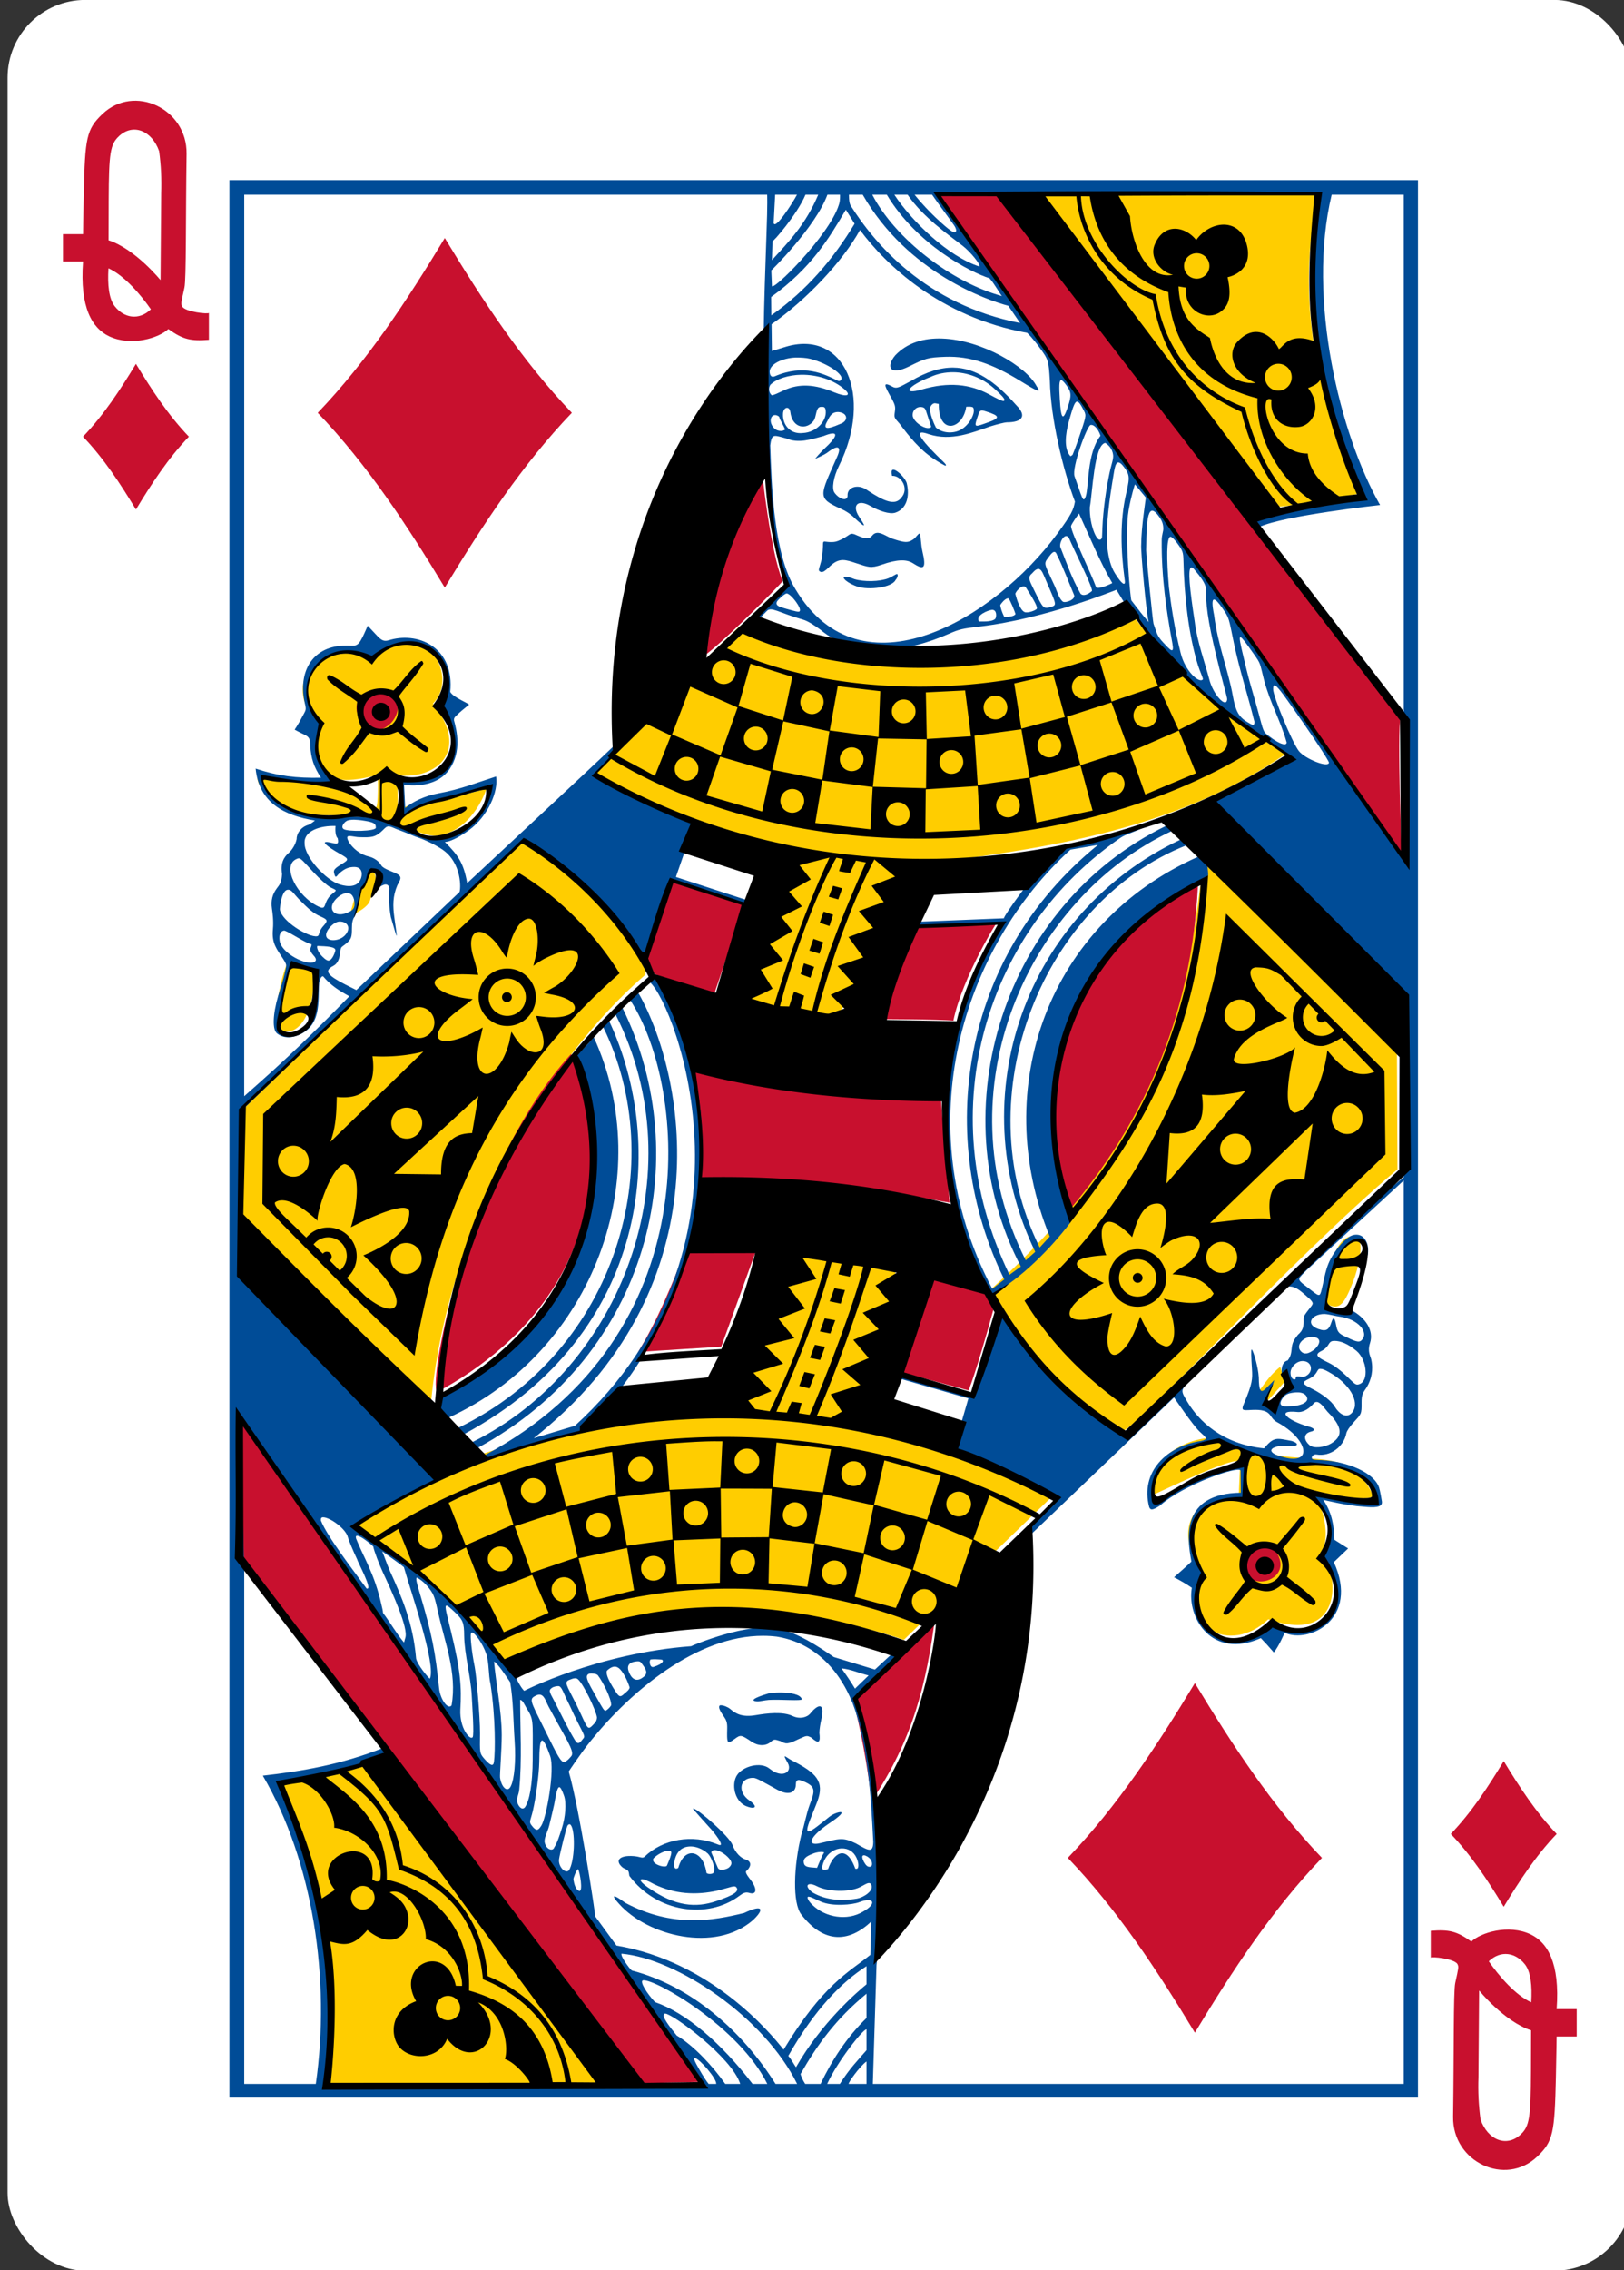 <?xml version="1.0" encoding="UTF-8" standalone="no"?>
<svg
   xmlns:dc="http://purl.org/dc/elements/1.1/"
   xmlns:cc="http://creativecommons.org/ns#"
   xmlns:rdf="http://www.w3.org/1999/02/22-rdf-syntax-ns#"
   xmlns:svg="http://www.w3.org/2000/svg"
   xmlns="http://www.w3.org/2000/svg"
   xmlns:sodipodi="http://sodipodi.sourceforge.net/DTD/sodipodi-0.dtd"
   xmlns:inkscape="http://www.inkscape.org/namespaces/inkscape"
   inkscape:version="1.1-dev (60faa23, 2020-06-06)"
   sodipodi:docname="DIAMOND-12-QUEEN.svg"
   width="63mm"
   height="88mm"
   viewBox="0 0 238.111 332.599"
   version="1.1"
   id="svg8">
  <rect x="0" y="0" width="238.111" height="332.599" fill="#333333" stroke="none"/>
  <sodipodi:namedview
     inkscape:current-layer="svg8"
     inkscape:window-maximized="0"
     inkscape:window-y="0"
     inkscape:window-x="0"
     inkscape:cy="-259.13094"
     inkscape:cx="-53.76908"
     inkscape:zoom="0.14149903"
     showgrid="false"
     id="namedview19"
     inkscape:window-height="485"
     inkscape:window-width="774"
     inkscape:pageshadow="2"
     inkscape:pageopacity="0"
     guidetolerance="10"
     gridtolerance="10"
     objecttolerance="10"
     borderopacity="1"
     bordercolor="#666666"
     pagecolor="#ffffff" />
  <title
     id="title8745">Vector Playing Cards</title>
  <defs
     id="defs2" />
  <g
     id="layer1"
     transform="translate(-1752.617,-1075.635)">
    <g
       transform="matrix(1.067,0,0,1.067,-1841.54,1108.11)"
       id="DIAMOND-12-QUEEN">
      <rect
         y="-30.445"
         x="3369.511"
         height="311.811"
         width="223.228"
         id="rect7166-7"
         style="display:inline;fill:#ffffff;fill-opacity:1;stroke:none;stroke-width:1.001;stroke-miterlimit:4;stroke-dasharray:none;stroke-opacity:1"
         rx="10.678"
         ry="10.664" />
      <path
         id="path6307-8"
         d="m 3509.961,-4.153 c 0,0 25.354,36.738 33.952,43.258 0.632,0.297 11.233,-1.733 11.233,-1.733 -5.434,-13.04 -8.929,-26.531 -5.403,-41.656 z m 14.088,58.102 c -17.479,4.946 -34.925,9.596 -53.873,1.535 l -20.694,20.042 c -0.172,0.517 24.999,11.418 25.423,10.142 -12.34,33.292 6.899,39.337 19.148,2.716 16.034,-2.105 35.269,-4.285 51.167,-15.349 -13.761,-8.291 -21.186,-19.185 -21.171,-19.086 z m -105.13,5.927 c -6.625,-4.075 -11.803,4.312 -6.952,8.5 -0.57,2.447 -0.764,6.088 1.598,7.688 2.17,1.375 6.217,-0.051 6.801,-0.036 0.042,0.001 0.105,4.404 -0.232,4.393 -0.627,-0.021 -2.996,-2.044 -4.458,-2.483 -4.938,-1.484 -11.941,-2.451 -11.819,-2.196 0.206,0.428 -1.171,1.679 4.339,5.147 2.047,1.288 8.513,-0.163 13.662,1.466 3.138,0.992 5.956,2.575 7.66,1.753 4.492,-1.23 6.248,-7.114 5.941,-7.071 -0.15,-0.178 -13.584,3.465 -12.32,4.104 l -0.041,-5.108 c 5.299,0.585 10.081,-3.265 4.873,-9.865 3.878,-3.864 -1.547,-13.074 -9.051,-6.292 z m 22.075,23.363 c -13.031,13.169 -39.668,37.882 -39.668,37.882 l 0.285,18.445 26.022,23.344 c 2.062,-24.78 16.109,-47.908 29.484,-59.478 1.228,-3.519 -13.291,-18.958 -16.124,-20.193 z m 92.845,4.555 c -1.963,15.237 -3.748,36.016 -29.534,59.114 4.468,7.628 10.156,15.393 18.341,19.098 0.581,1.311 23.658,-23.938 37.855,-35.876 l -0.075,-16.17 z m -116.217,3.271 c -0.054,0.332 -1.006,4.334 -1.251,4.228 0.019,0.218 2.641,-0.976 2.937,-2.074 0.26,-0.962 0.861,-2.266 0.9,-2.45 -0.591,-4.12 -1.709,-1.194 -2.586,0.296 z m -9.653,10.652 c -0.937,2.268 -1.813,6.433 -1.49,9.145 4.617,2.316 5.871,-7.32 4.63,-8.241 -0.744,-0.315 -2.506,-0.926 -3.14,-0.904 z m 142.574,44.182 c -0.428,1.922 -0.338,2.492 0.516,2.867 1.494,0.657 2.166,-0.136 3.366,-3.266 0.714,-1.863 1.351,-4.666 0.775,-5.78 -2.832,-1.981 -4.328,4.728 -4.656,6.18 z m -80.741,16.17 c -18.948,3.009 -37.908,4.866 -52.955,16.633 1.696,-0.199 19.933,16.969 20.876,19.384 27.87,-13.648 54.94,-3.339 54.94,-3.339 l 20.397,-19.706 c 0.786,-0.373 -22.184,-9.859 -26.511,-11.457 15.643,-42.211 -9.13,-35.868 -16.746,-1.514 z m 74.586,-4.819 c -1.239,1.001 -1.862,1.909 -2.827,3.208 l 0.973,1.577 2.493,-2.757 z m -17.849,17.761 c 2.626,-1.188 11.949,-5.718 12.349,-4.671 l -0.197,4.535 c -1.426,-0.468 -10.631,1.057 -5.308,10.583 -3.353,7.567 4.118,11.469 9.352,6.466 10.969,3.772 9.5,-7.23 7.237,-9.007 1.784,-2.777 -0.458,-8.691 -1.574,-8.712 0,0 9.571,2.163 8.636,0.455 -0.427,-0.78 -0.962,-2.124 -3.089,-3.548 -2.451,-1.641 -6.758,-1.045 -10.244,-1.776 -3.727,-0.781 -6.126,-2.118 -9.258,-2.306 -4.727,0.432 -9.139,4.592 -7.904,7.982 z m -106.666,35.709 -13.188,3.533 c 5.506,13.607 7.682,26.115 6.105,41.365 l 38.276,0.194 z"
         style="fill:#ffcd00;fill-opacity:1;stroke:none" />
      <path
         id="path6309-7"
         d="m 3454.241,255.678 c -16.794,-24.029 -32.355,-46.887 -53.016,-72.079 0,0 0.017,-9.737 0.09,-19.394 l 63.471,91.236 z m 33.999,-38.797 c -0.541,-4.564 -1.468,-10.025 -2.802,-14.726 l 11.589,-10.954 c -1.251,9.788 -3.171,17.298 -8.787,25.68 z m 55.386,-34.524 c 2.594,3.453 -1.783,5.37 -3.436,3.834 -3.351,-3.116 1.557,-6.335 3.436,-3.834 z m -114.907,-21.747 c -1.923,1.235 3.456,-30.113 18.22,-46.315 8.98,25.786 -6.864,40.244 -18.22,46.315 z m 72.839,-0.116 -9.806,-2.653 4.617,-13.747 c 0,0 9.472,2.162 8.687,5.017 -2.556,9.293 -3.498,11.384 -3.498,11.384 z m -45.393,-5.285 c 2.655,-4.376 4.671,-9.201 6.527,-14.138 l 9.823,-0.205 -4.936,13.624 z m 59.098,-19.292 c -7.589,-15.148 1.351,-39.124 17.864,-45.723 -0.595,15.362 -5.349,30.922 -17.864,45.723 z m -51.007,-4.304 c 0.334,-5.38 -0.281,-11.019 -1.023,-16.015 10.467,2.418 21.877,4.036 34.515,4.612 l 1.206,14.503 c -11.224,-2.061 -22.644,-3.534 -34.698,-3.099 z m 25.07,-22.099 c 1.117,-4.497 2.549,-8.899 4.501,-13.145 l 11.959,-0.558 c -0.062,-0.234 -5.103,7.978 -6.31,13.905 -1.904,-0.202 -10.15,-0.202 -10.15,-0.202 z m -22.674,-3.585 c -3.491,-1.235 -8.264,-1.58 -10.12,-4.286 l 3.631,-11.534 10.754,3.307 z m 30.179,-110.055 8.428,-0.081 c 0,0 40.494,51.942 55.671,72.155 -0.506,2.057 0.169,19.493 0.169,19.493 -21.497,-30.328 -64.269,-91.568 -64.269,-91.568 z m -78.194,73.259 c -3.593,-3.628 2.015,-6.502 4.062,-3.744 1.655,2.23 -1.868,5.959 -4.062,3.744 z m 45.977,-9.301 c 0.131,-12.037 8.645,-26.322 8.557,-25.957 -0.099,-0.024 1.214,11.767 2.85,15.477 -0.442,0.654 -11.004,11.234 -11.407,10.48 z"
         style="fill:#c8102e;fill-opacity:1" />
      <path
         style="fill:#004c97;fill-opacity:1;stroke-width:1.063"
         d="m 1704.307,848.52 v 279.801 h 173.375 V 848.52 Z m 2.16,2.125 h 76.279 c 0,0 0.08,1.1 -0.102,5.855 -0.33,9.665 -0.735,19.79 -0.103,29.643 0.106,3.41 0.037,6.777 0.525,10.15 0.475,3.287 0.685,6.831 2.215,9.893 0.615,1.659 0.636,1.532 -1.707,3.705 -1.149,1.066 -2.127,2.2 -2.084,2.4 0.014,0.067 -0.052,0.317 0.125,0.176 0.117,-0.094 0.967,-0.938 1.061,-1.049 0.635,-0.751 1.697,0.212 5.32,1.238 0.711,0.201 1.712,0.873 2.478,1.43 5.416,4.581 13.037,3.153 18.734,0.654 1.617,-0.709 2.013,-0.783 4.611,-1.092 9.622,-1.145 19.902,-5.365 19.881,-5.352 l 1.256,2.064 c 0,0 0.472,-0.088 0.809,0.432 5.534,10.492 23.602,22.481 23.281,21.926 l -11.809,6.562 c 0.906,1.124 1.958,2.342 3.076,3.602 l 0.183,0.043 0.072,0.248 c 9.518,10.656 25.039,24.861 25.039,24.861 v 26 c -5.278,4.238 -10.486,9.096 -15.127,13.84 -1.335,1.326 -2.276,2.082 -1.77,2.107 1.205,-0.184 2.244,1.009 3.225,1.836 0.621,0.695 0.472,0.631 -0.244,1.58 -0.503,0.667 -0.689,0.86 -0.691,1.342 0.018,0.933 0.013,1.558 -0.815,2.258 -0.514,0.647 -0.808,1.063 -0.9,1.83 -0.092,0.766 -0.087,1.258 -0.611,1.936 -0.889,0.19 -0.973,1.489 -0.816,2.07 0.931,0.927 0.505,1.931 0.592,1.721 -1.779,1.938 -3.645,3.618 -2.453,0.908 0.538,-1.009 0.725,-1.846 0.725,-1.846 0,0 -0.857,0.89 -1.305,1.31 -0.686,0.637 -0.937,0.264 -0.957,-1.715 -0.088,-1.497 -0.717,-3.587 -0.967,-3.986 -0.14,-0.223 -0.162,0.164 -0.098,1.605 0.086,1.896 0.31,2.446 -0.355,4.34 -0.899,2.558 -1.538,2.92 -0.078,2.832 1.383,-0.084 2.551,-0.1 3.156,0.729 0.204,0.279 0.467,0.757 1.025,1.039 1.137,0.624 2.042,1.318 2.674,2.008 2.045,2.232 1.46,4.226 -2.494,2.873 -2.082,-0.712 -0.72,-1.61 1.518,-1.402 1.374,0.129 1.607,-0.381 0.418,-0.746 -2.213,-0.411 -2.57,-0.66 -4.029,1.082 -6.128,-0.609 -9.569,-4.048 -11.223,-6.85 -0.692,-1.172 -0.896,-1.481 -0.414,-2.144 -2.516,0.857 -5.613,5.144 -7.77,7.144 -6.34,-3.611 -14.169,-10.123 -18.645,-17.521 -2.225,4.191 -4.84,11.817 -4.84,11.816 l -9.949,-2.789 -0.117,0.209 9.834,2.844 -0.959,3.295 c -0.104,0.356 -1.625,4.106 -1.625,4.106 l 15.361,7.195 c -1.329,2.334 -3.689,3.129 -4.076,5.66 l 21.297,-20.393 c 0,0 2.747,4.09 3.769,5.018 0.958,0.87 1.257,1.08 0.139,1.34 -5.004,0.736 -8.887,4.541 -7.533,9.643 0.219,0.568 0.658,0.359 1.607,-0.24 3.322,-3.02 11.443,-5.817 11.721,-5.107 l 0.033,3.248 c -8.743,0.127 -7.847,6.579 -7.207,10.039 0,0.075 -2.529,2.295 -2.529,2.295 0.894,0.471 1.769,0.957 2.596,1.537 -0.768,4.304 2.886,10.541 10.062,7.348 0.62,0.639 1.206,1.282 1.891,2.084 0.734,-0.854 1.58,-2.865 1.58,-2.865 3.565,1.619 10.963,-2.005 7.18,-10.307 l 2.084,-1.996 -2.002,-1.268 c -0.052,-2.111 -0.377,-3.995 -1.633,-5.834 0,0 3.365,0.861 5.856,1.006 1.538,0.14 2.834,0.179 2.705,-0.754 -0.038,-0.275 -0.268,-1.618 -0.418,-2.059 -0.743,-2.175 -4.596,-3.772 -8.338,-3.982 -0.61,-0.034 -1.268,-0.015 -1.399,-0.174 -0.244,-0.298 0.194,-0.723 0.596,-0.652 2.049,0.358 4.02,-1.162 4.375,-3.096 0.07,-0.339 0.489,-0.961 1.09,-1.621 1.066,-1.172 1.151,-1.139 1.131,-2.832 -0.014,-1.175 0.191,-1.437 0.731,-2.225 0.697,-1.123 1.02,-2.587 0.67,-4.104 -0.111,-0.48 -0.564,-1.16 -0.178,-2.357 0.628,-1.947 -0.752,-3.73 -2.562,-4.744 -1.056,0.754 -2.646,0.155 -3.863,-0.422 -0.413,-0.203 1.4,-10.768 5.152,-9.824 0.624,0.38 0.887,2.216 0.84,2.248 0.173,0 0.265,-1.08 0.022,-1.799 -0.254,-0.753 -0.836,-1.47 -1.955,-1.258 -0.868,0.165 -1.871,1.32 -2.324,1.9 -1.753,2.242 -1.772,3.675 -2.357,6.061 -0.281,1.127 -0.312,1.061 -1.867,-0.158 -1.116,-0.875 -1.658,-1.155 -1.27,-1.668 0.174,-0.231 0.898,-0.959 0.898,-0.959 l 14.211,-13.121 v 131.832 l -77.445,1e-4 0.537,-17.326 c 1.442,-11.872 -1.093,-36.804 -3.012,-39.148 1.48,-1.669 6.072,-5.694 5.818,-5.875 l -0.609,-0.361 -2.428,2.242 -5.996,-1.822 c -2.558,-1.773 -5.168,-3.414 -7.875,-4.111 -4.421,-1.139 -12.936,2.492 -12.943,2.529 -13.603,1.011 -24.498,6.554 -24.346,6.512 -0.593,-0.546 -1.376,-2.288 -1.397,-2.277 -7.012,-9.795 -13.906,-15.283 -23.324,-21.979 l 11.93,-6.613 -28.27,-29.646 -0.248,-24.072 40.949,-39.297 c 0.241,-0.679 13.065,9.091 17.84,17.041 0.915,-3.886 2.62,-7.415 4.041,-11.23 0.149,-0.349 8.149,2.967 10.521,3.107 0.355,0.021 0.641,-0.354 0.641,-0.354 l -10.557,-3.445 2.158,-6.207 c 0,0 0.751,-1.685 -0.098,-1.965 -4.812,-1.562 -9.327,-4.318 -13.93,-6.664 0,0 2.149,-2.398 2.182,-2.504 0.031,-0.1 0.901,-1.388 0.693,-1.832 -2.341,2.28 -21.447,20.066 -21.447,20.066 -0.543,-3.052 -1.397,-4.12 -3.254,-6.004 1.012,-0.049 2.596,-1.053 3.512,-1.723 2.8,-2.047 4.324,-5.699 3.957,-7.834 -2.688,0.858 -5.116,1.863 -8.482,2.477 -1.892,0.345 -3.685,1.203 -4.774,2.123 l -0.168,-3.406 c 0.011,0.039 4.53,0.797 6.625,-2.25 1.805,-2.626 1.065,-5.632 0.65,-7.164 0.047,-0.34 -0.054,-0.302 0.725,-1.021 0.575,-0.531 1.471,-1.219 1.471,-1.219 0.038,-0.193 -2.335,-1.076 -2.736,-1.883 0.632,-6.312 -4.394,-8.749 -8.646,-7.627 -0.795,0.241 -1.174,0.391 -2.119,-0.666 -0.141,-0.157 -1.275,-1.361 -1.275,-1.361 0,0 -0.499,1.16 -0.756,1.668 -0.834,1.651 -1.063,1.154 -2.861,1.242 -4.555,0.224 -6.588,3.915 -5.543,8.447 0.245,1.064 0.135,0.899 -0.561,2.244 -0.355,0.687 -0.935,1.564 -0.935,1.564 0,0 0.836,0.464 1.398,0.717 0.834,0.374 0.878,0.812 0.875,1.646 0.116,1.839 0.517,3.071 1.57,4.65 -3.568,0.082 -6.304,-0.253 -9.535,-1.33 0.494,4.987 4.157,6.843 8.643,7.574 0,0 -0.472,0.442 -0.967,0.639 -1.049,0.305 -1.705,1.23 -1.695,2.059 -0.151,0.791 -0.663,1.587 -1.133,2.01 -0.698,0.607 -1.271,1.461 -0.996,3.115 -0.07,1.198 -0.358,1.544 -0.709,2.002 -0.704,0.919 -0.943,1.832 -0.767,3.039 0.082,0.562 0.256,1.766 0.141,3.01 -0.193,2.073 0.545,2.85 1.484,4.309 0.608,0.945 0.48,0.97 0.34,1.656 -0.338,1.647 -0.69,2.493 -1.055,3.746 -0.816,2.803 -0.847,4.928 -0.18,5.475 1.006,0.824 2.144,0.576 2.674,0.412 3.968,-1.23 3.281,-5.141 3.49,-7.766 0.113,-0.675 0.343,-0.998 0.566,-0.967 1.122,1.318 2.308,2.079 3.836,2.91 -5.282,5.395 -8.663,8.698 -15.34,14.584 z m 77.447,0 h 3.186 c -0.672,1.257 -3.181,5.181 -3.408,4.129 z m 4.426,0 h 1.857 c -1.813,4.318 -4.351,6.928 -6.756,9.543 l 0.082,-2.777 c 0.074,0.174 3.602,-3.883 4.816,-6.766 z m 3.197,0 h 1.834 c 0,0 0.053,0.866 -0.166,1.473 -1.389,4.502 -10.014,13.048 -9.766,11.768 l -0.088,-2.205 c -0.038,0.095 6.479,-6.357 8.185,-11.035 z m 3.144,0 h 2.004 c 6.555,11.434 18.288,15.436 21.24,16.207 l 1.717,2.516 c -13.834,-2.721 -21.242,-11.634 -24.721,-17.146 -0.271,-0.429 -0.24,-1.576 -0.24,-1.576 z m 3.4,0 h 2.117 c 4.387,7.314 12.258,11.338 14.982,12.189 0.727,0.804 1.512,2.274 1.816,2.6 -7.347,-1.997 -15.578,-8.36 -18.916,-14.789 z m 3.217,0 h 1.934 c 2.337,3.384 5.998,5.855 8.061,7.475 1.109,0.873 2.572,2.654 2.436,3.008 -4.593,-1.457 -9.964,-6.696 -12.43,-10.482 z m 2.957,0 h 2.547 c 1.087,1.579 2.074,2.862 3.217,4.477 0.213,0.308 0.343,0.672 0.289,0.811 -0.173,0.449 -0.69,0.116 -2.117,-1.154 -2.342,-2.083 -3.936,-4.133 -3.936,-4.133 z m 3.353,0 h 55.488 c -1.41,15.493 -1.657,27.475 6.351,43.543 -1.447,1.523 -12.345,1.955 -15.779,3.758 -0.063,0.433 0.883,1.182 0.883,1.182 3.593,-1.674 17.604,-3.201 17.604,-3.201 -5.867,-10.265 -10.696,-30.138 -7.062,-45.281 h 10.516 v 74.768 c 0,0 0.124,14.212 0.424,22.326 -5.384,-6.984 -12.32,-16.55 -16.982,-23.791 -5.657,-7.987 -11.953,-17.358 -18.42,-26.148 -1.907,-2.77 -4.624,-6.362 -6.842,-9.598 -3.482,-4.997 -6.363,-8.875 -9.975,-14.254 -3.857,-5.569 -7.554,-10.623 -12.139,-17.09 -3.886,-5.504 -4.066,-6.213 -4.066,-6.213 z m -13.381,2.191 1.275,2.041 c -3.093,5.119 -6.972,9.73 -12.145,13.365 l -0.027,-2.674 c 5.87,-4.243 8.407,-8.508 10.896,-12.732 z m 2.064,2.957 v 0 c 3.688,4.986 11.634,12.702 24.379,15.008 0,0 0.724,0.657 1.779,2.1 1.339,1.83 1.36,1.903 1.537,4.902 0.118,5.49 1.895,12.941 3.66,17.629 -0.219,1.165 -0.422,1.759 -2.611,4.727 -9.122,12.368 -28.556,24.065 -38.131,8.1 -3.193,-5.115 -3.505,-14.922 -3.707,-21.037 0,0 0.061,-0.431 0.084,-0.547 0.23,-1.11 0.547,-0.934 2.275,-0.459 1.752,0.755 3.577,0.145 5.432,-0.361 2.111,-0.856 2.286,-0.197 0.25,1.711 -0.704,0.66 -1.565,1.668 -1.475,1.619 0.09,-0.049 1.275,-0.534 1.799,-0.934 1.627,-1.243 2.011,-0.767 1.408,0.602 -2.558,5.804 -3.012,6.034 0.586,7.646 0.75,0.336 1.261,0.711 1.682,1.08 2.46,2.324 1.577,1.073 0.889,0.006 -1.058,-1.67 -0.102,-2.552 1.685,-1.518 1.194,0.691 2.762,1.247 3.615,0.982 1.656,-0.541 2.161,-2.36 1.67,-4.363 -0.393,-1.108 -2.655,-3.066 -2.133,-1.018 1.359,-0.061 2.533,1.875 1.351,3.186 -0.892,1.207 -2.482,0.554 -4.92,-1.064 -1.347,-1.017 -2.983,-0.496 -2.92,0.754 0.043,0.839 -1.143,0.646 -1.912,-0.424 -0.427,-0.594 -0.137,-2.304 0.666,-3.924 5.056,-10.202 0.794,-20.093 -7.961,-17.305 -0.963,0.307 -1.832,0.555 -1.832,0.555 l -0.047,-3.902 c 5.027,-3.516 10.358,-9.123 12.899,-13.75 z m 11.963,15.836 c -2.622,-0.086 -5.085,0.592 -6.846,2.479 -1.32,1.599 -0.853,3.024 2.045,1.59 2.36,-1.167 2.688,-1.305 5.26,-1.398 3.651,-0.132 6.928,1.033 10.982,3.529 2.687,1.655 3.079,1.781 2.35,0.744 -1.492,-2.867 -8.024,-6.755 -13.791,-6.943 z m -21.314,2.771 c 0.698,-8.2e-4 1.458,0.036 2.07,0.186 2.534,0.641 4.966,2.32 4.543,3.016 -0.152,0.25 -0.3,0.298 -0.623,0.129 -1.853,-0.919 -4.807,-2.421 -9.078,-0.588 -0.471,0.202 -0.733,-0.112 -0.731,-0.682 0,-1.106 1.859,-1.989 3.818,-2.061 z m 22.959,1.471 c -1.898,-0.021 -3.908,0.62 -6.17,1.949 -1.51,0.788 -2.028,1.208 -2.67,0.855 -1.533,-0.841 -1.21,-0.181 -0.258,1.512 0.672,1.195 0.666,1.44 0.566,2.172 -0.108,0.796 -0.093,0.827 0.678,1.678 1.441,1.901 2.875,3.735 5.033,5.178 0.673,0.45 1.573,0.961 1.641,0.963 0.215,0.007 0.133,-0.167 -0.252,-0.543 -2.764,-2.668 -4.943,-5.059 -2.129,-4.043 3.277,1.072 6.394,-0.265 8.949,-1.137 1.042,-0.323 2.137,-0.594 2.408,-0.594 2.36,0.002 2.918,-0.985 1.408,-2.488 -3.191,-3.592 -6.042,-5.466 -9.205,-5.502 z m 0.027,0.68 c 1.996,0.027 4.12,0.765 5.918,2.346 1.056,0.979 1.611,1.511 1.506,1.766 -0.113,0.273 -0.925,-0.189 -2.287,-0.918 -2.74,-1.466 -5.846,-1.812 -9.727,-0.688 -3.013,0.873 -2.123,-0.513 1.234,-1.816 1.008,-0.467 2.158,-0.706 3.355,-0.689 z m -22.217,0.367 c 2.302,-0.037 4.698,0.72 6.301,2.107 1.118,0.968 0.302,1.194 -1.516,0.439 -2.749,-1.141 -5.067,-1.324 -7.322,-0.264 -0.708,0.333 -1.525,0.729 -1.748,0.707 -0.377,-0.256 -0.537,-1 -0.211,-1.527 0.907,-0.893 2.706,-1.434 4.496,-1.463 z m 37.934,0.793 c 0.169,0.007 0.424,0.275 0.803,0.809 0.689,0.97 0.713,1.45 0.142,3.148 -0.697,2.074 -0.975,1.737 -1.15,-1.156 -0.114,-1.877 -0.117,-2.815 0.205,-2.801 z m 2.283,3.127 c 0.263,-0.037 0.569,0.426 1.059,1.387 0.342,0.67 0.262,0.871 -0.807,4.01 -0.447,1.314 -0.868,2.36 -0.879,2.369 -0.329,0.26 -0.287,0.237 -0.428,0.057 -0.762,-0.977 -0.706,-2.883 -0.051,-5.166 0.497,-1.731 0.768,-2.608 1.105,-2.656 z m -20.74,0.236 c 0.083,-0.007 0.594,0.105 0.594,0.105 -0.053,4.649 3.53,3.712 4.004,0.41 0,0 0.882,-0.091 1.018,0.129 0.424,0.691 -0.561,2.681 -2.035,3.332 -1.076,0.482 -2.539,0.364 -3.412,-0.443 -0.244,-0.455 -0.984,-2.182 -0.846,-2.898 0.172,-0.418 0.429,-0.613 0.678,-0.635 z m -16.352,0.525 c 0.285,0.019 0.404,0.147 0.451,0.527 0.183,1.535 -1.347,3.202 -3.33,3.293 -1.919,0.215 -2.955,-1.277 -2.897,-2.734 0,-1.108 0.955,-1.247 1.061,-0.371 0.304,2.528 2.457,2.673 3.439,1.277 0.372,-0.547 0.287,-1.895 0.932,-1.979 0.135,-0.013 0.249,-0.02 0.344,-0.014 z m 14.219,0.018 c 0.037,-0.002 0.071,-0.002 0.107,0 0.351,0.018 0.607,0.114 0.746,0.541 l 0.768,2.361 c -0.565,0.677 -2.711,-0.694 -2.707,-1.725 0,-0.711 0.537,-1.151 1.086,-1.178 z m 9.002,0.51 c 0.153,-0.006 0.357,0.051 0.658,0.154 1.98,0.634 2.033,0.942 0.34,1.555 -2.019,0.73 -2.15,0.824 -1.676,-0.59 0.264,-0.789 0.342,-1.105 0.678,-1.119 z m -20.982,0.223 c 1.467,0.091 1.591,1.338 0.301,1.754 -1.922,0.851 -2.571,0.795 -1.826,-0.461 0.404,-0.889 0.765,-1.276 1.525,-1.293 z m -9.18,0.449 c 0.175,-10e-4 0.375,0.066 0.59,0.227 0.221,0.668 0.594,1.182 0.889,1.873 -0.301,0.3 -1.02,0.296 -1.478,-0.068 -0.918,-0.731 -0.762,-2.022 0,-2.031 z m 46.135,1.439 c 0.57,0.004 1.151,0.909 1.34,1.584 -1.991,2.567 -1.678,7.361 -2.141,8.809 -0.401,1.178 -0.531,0.161 -1.639,-2.889 -0.447,-1.231 1.805,-7.352 2.326,-7.488 0.037,-0.01 0.076,-0.016 0.113,-0.016 z m 2.037,2.631 c 0.443,0.254 1.044,0.838 1.15,1.756 0.062,0.532 -0.2,1.239 -0.369,1.939 -0.402,1.665 -0.947,4.809 -1.143,7.715 -0.083,1.237 -0.078,2.349 -0.133,2.457 -0.599,1.178 -1.862,-1.992 -1.754,-4.516 0.392,-2.015 0.612,-9.075 2.248,-9.352 z m 1.836,2.855 c 0.219,-0.063 0.525,0.144 0.977,0.768 0.281,0.392 0.458,0.693 0.545,1.031 0.151,0.588 0.024,1.29 -0.32,2.787 -0.913,3.969 -0.779,8.247 -0.184,12.639 0.125,0.924 -0.514,0.46 -1.48,-1.131 -0.536,-0.882 -0.88,-2.092 -1.045,-3.52 -0.337,-3.122 0.313,-7.353 0.865,-10.691 0.153,-0.923 0.277,-1.778 0.642,-1.883 z m 2.492,3.184 1.6,1.934 c 0,0 -0.684,4.449 -0.68,6.822 -0.112,0.889 0.795,10.556 1.09,11.338 -0.983,-1.105 -1.442,-1.754 -2.519,-3.143 -0.122,0.02 -1.054,-9.523 -0.41,-13.174 0.389,-2.208 0.92,-3.777 0.92,-3.777 z m 2.51,3.844 c 0.268,-0.01 0.608,0.294 1.037,0.898 0.387,0.545 0.577,0.993 0.598,1.672 0.015,0.495 -0.229,0.877 -0.236,1.76 -0.046,5.258 0.662,10.219 1.553,15.004 0.314,1.712 -0.297,1.015 -1.309,-0.068 -0.927,-0.992 -0.944,-1.37 -1.44,-2.779 -0.099,-0.281 -1.084,-9.978 -1.076,-10.711 0.035,-3.013 0.121,-4.691 0.467,-5.414 0.113,-0.236 0.245,-0.355 0.406,-0.361 z m -10.67,0.408 c 1.567,3.412 2.977,6.903 4.857,10.158 0,0 -1.86,0.961 -2.348,0.623 -0.786,-2.152 -3.623,-7.912 -3.672,-8.932 0.05,-0.335 1.162,-1.85 1.162,-1.85 z m -29.514,2.832 c -0.239,0.031 -0.462,0.153 -0.66,0.408 -0.561,0.662 -1.23,0.386 -2.584,-0.211 -0.694,-0.214 -0.586,0.072 -1.732,0.67 -0.889,0.464 -1.202,0.476 -1.791,0.471 -0.777,-0.007 -1.056,-0.281 -1.059,0.268 0,0.303 -0.047,1.676 -0.23,2.385 -0.25,0.965 -0.467,1.389 -0.33,1.557 0.395,0.363 0.728,0.142 1.56,-0.666 1.382,-1.34 2.314,-0.955 3.853,-0.457 1.751,0.567 2.114,0.775 3.715,0.213 2.269,-0.796 3.634,-0.796 4.537,-0.219 1.557,0.995 2.028,0.936 1.387,-1.785 -0.207,-0.877 -0.222,-2.237 -0.35,-2.473 -0.144,-0.267 -0.539,0.494 -0.953,0.773 -0.792,0.535 -1.203,0.526 -2.988,-0.061 -0.793,-0.261 -1.658,-0.967 -2.375,-0.873 z m 27.582,0.469 c 0.167,-0.033 0.335,0.047 0.475,0.295 0.691,1.634 3.441,7.095 3.357,7.705 -0.536,0.483 -1.253,0.834 -1.678,0.402 -1.375,-2.518 -1.787,-3.877 -2.904,-6.703 -0.25,-0.507 0.249,-1.601 0.75,-1.699 z m 15.244,0.094 c 0.195,-0.027 0.602,0.379 0.904,0.785 0.942,1.264 0.998,1.42 1.027,2.775 0.108,4.913 0.724,10.697 2.103,15.156 0.272,0.878 0.786,1.945 0.731,2.09 -0.463,0.677 -2.609,-1.135 -3.256,-3.891 -0.893,-3.499 -1.415,-7.151 -1.699,-9.527 -0.359,-4.18 -0.356,-7.171 0.19,-7.389 z m -16.939,2.211 c 0.166,-0.017 0.318,0.115 0.441,0.498 0.792,1.533 1.789,4.18 2.461,5.768 0.306,0.689 -1.259,1.232 -1.619,0.998 -0.626,-0.469 -0.923,-1.789 -1.334,-2.58 -1.308,-2.869 -1.541,-2.928 -0.816,-3.822 0.279,-0.388 0.591,-0.833 0.867,-0.861 z m 20.043,2.258 c 0.115,7e-5 0.265,0.114 0.453,0.357 0.827,0.981 1.387,1.728 1.603,2.455 0.157,0.527 0.032,0.923 0.088,1.879 0.148,2.503 0.803,5.918 2.658,12.91 0.181,0.682 0.425,1.49 0.395,1.709 -0.179,1.284 -2.054,-0.798 -2.6,-2.947 -0.633,-2.44 -1.788,-5.554 -2.129,-8.436 -0.701,-4.573 -1.09,-7.928 -0.469,-7.928 z m -22.268,0.232 c 0.45,0.086 0.689,0.891 1.014,1.617 1.56,3.654 1.683,3.646 0.701,3.936 -1.038,0.306 -1.101,0.207 -2.32,-2.281 -0.89,-1.815 -1.067,-2.045 -0.318,-2.699 0.286,-0.338 0.52,-0.511 0.717,-0.562 0.074,-0.019 0.143,-0.022 0.207,-0.01 z m -20.711,0.746 c -0.178,0.004 -0.699,0.401 -1.225,0.609 -1.289,0.512 -3.578,0.547 -4.973,0.125 -2.472,-0.996 -1.776,0.297 0.41,1.084 1.697,0.573 5.057,0.13 5.578,-0.932 0.321,-0.34 0.437,-0.891 0.209,-0.887 z m 18.4,1.795 c 0.149,-0.027 0.285,0.006 0.393,0.125 1.392,2.16 1.812,3.023 1.576,3.191 -0.223,0.223 -1.326,0.641 -1.779,0.418 -0.569,-0.28 -1.065,-1.614 -1.314,-2.66 0.131,-0.383 0.679,-0.994 1.125,-1.074 z m -34.486,1.035 c 0.622,0.002 2.24,2.186 1.912,2.58 -0.091,0.202 -0.697,0.01 -2.115,-0.385 -0.473,-0.175 -1.544,-0.315 -1.205,-1.004 0.169,-0.313 1.161,-1.192 1.408,-1.191 z m 32.23,0.715 c 0.054,-0.008 0.104,-0.003 0.148,0.018 0.212,0.19 0.897,1.867 1.006,2.262 -0.139,0.373 -1.189,0.459 -1.635,0.432 -0.384,-0.801 -0.483,-1.183 -0.59,-1.713 0.127,-0.278 0.693,-0.944 1.07,-0.998 z m 30.123,0.174 h 0.01 c 0.222,0.008 0.607,0.397 1.178,1.217 1.079,1.548 0.933,1.436 1.707,5.135 0.879,4.195 1.93,7.182 2.992,11.467 0.015,0.711 -0.274,0.522 -1.061,0.041 -1.285,-0.786 -1.706,-1.658 -2.111,-3.932 -0.691,-3.756 -2.151,-7.231 -2.711,-11.668 -0.294,-1.461 -0.319,-2.264 0,-2.26 z m -32.383,1.498 c 0.759,-0.026 0.657,1.148 0.44,1.338 -0.554,0.485 -2.083,0.34 -2.346,0.367 -0.587,-0.924 1.412,-1.674 1.906,-1.705 z m 36.24,3.992 c 0.223,0.031 0.822,0.879 1.943,2.461 1.077,1.519 0.842,1.271 1.486,3.771 0.912,3.456 2.421,5.949 3.305,9.129 0,0.364 -0.438,0.317 -0.857,0.145 -0.816,-0.343 -1.545,-0.922 -2.236,-1.49 -0.473,-0.513 -0.47,-1.164 -1.867,-5.986 -0.504,-1.74 -0.634,-2.193 -1.264,-4.836 -0.526,-2.21 -0.763,-3.228 -0.51,-3.193 z m -116.785,10.324 c 3.662,6.765 2.306,9.764 -5.572,10.701 -0.569,-0.08 -0.031,3.466 -0.047,5.051 3.947,-2.266 8.72,-2.796 13.119,-4.219 -1.198,3.85 -3.3,8.213 -9.668,7.541 -6.807,-5.162 -14.49,-2.06 -19.805,-4.156 -2.891,-1.081 -3.995,-4.305 -4.029,-4.857 3.467,0.349 7.381,1.094 10.74,0.85 -3.67,-2.838 -2.597,-6.763 -2.08,-8.559 -4.369,-5.261 -0.712,-11.539 5.529,-10.127 0.645,0.147 1.916,0.775 1.916,0.775 7.123,-6.22 12.982,0.885 9.897,7 z m 121.727,-3.291 c 0.249,-0.024 0.799,0.629 1.902,2.178 3.272,4.594 6.104,8.867 6.061,9.107 -0.141,0.791 -3.55,-0.595 -4.41,-1.729 -0.98,-1.291 -3.736,-7.938 -3.732,-8.994 0,-0.353 0.05,-0.55 0.18,-0.562 z m -133.236,19.676 c 1.702,0.251 2.178,0.397 2.16,1.064 0.146,0.567 -4.13,0.641 -4.709,0.221 -0.463,-0.336 0.133,-1.071 0.59,-1.248 0.67,-0.187 1.304,-0.1 1.959,-0.037 z m 117.433,0.822 c -23.575,11.478 -33.166,41.367 -21.182,64.311 l -1.658,1.203 c -11.82,-24.403 -3.028,-50.554 16.178,-63.76 0.778,-0.555 2.497,-0.984 3.297,-1.516 0,0 -7.834,1.795 -10.486,2.836 -0.538,-0.018 -2.118,0.541 -3.816,2.389 -1.484,1.38 -6.125,7.804 -5.977,8.027 l -12.332,0.498 0.012,0.457 12.104,-0.281 c -12.463,20.597 -9.402,40.197 -1.707,53.912 l 0.279,0.26 c 4.153,-2.297 8.41,-6.6 11.303,-10.404 -6.995,-22.685 0.517,-40.502 20.125,-50.668 0.019,-0.309 -0.043,-0.907 -0.107,-1.426 l -1.371,-1.326 c -21.779,9.687 -30.497,33.635 -21.627,55.418 l -1.465,1.601 c -11.101,-22.467 0.694,-50.51 21.375,-58.684 l -0.856,-0.828 c -22.434,10.565 -32.188,37.326 -21.168,60.147 l -1.391,1.234 c -12.535,-24.982 0.604,-52.964 21.27,-62.629 z m -121.148,0.021 c 0,0 -0.157,1.334 0.312,1.789 0.216,0.952 -0.129,0.847 -0.935,0.654 -1.986,-0.475 -0.437,0.659 1.188,1.574 1.6,0.902 1.385,0.871 -0.012,1.76 -0.938,0.597 -0.841,0.822 -0.715,1.275 0.187,0.673 0.316,0.224 0.705,-0.135 0.817,-0.754 1.469,-0.942 2.195,-0.939 1.09,0.004 1.201,0.881 1.008,1.564 -0.433,1.434 -1.905,1.357 -3.111,1 -1.973,-0.583 -5.194,-4.017 -5.145,-6.039 -0.137,-1.811 2.331,-2.587 4.51,-2.504 z m 7.691,0.055 v 0 c 0.39,-0.008 0.887,0.284 1.176,0.387 0.764,0.282 1.727,0.661 2.785,1.105 1.462,0.466 2.945,1.226 3.9,1.865 2.91,1.947 2.732,5.842 2.522,6.229 l -15.035,14.303 c 0,0 -0.849,-0.417 -1.648,-0.826 -2.528,-1.295 -3.135,-1.978 -1.732,-2.695 0.68,-0.348 0.901,-1.095 0.998,-1.826 0.131,-0.98 0.079,-0.813 0.662,-1.26 1.016,-0.777 1.065,-1.097 1.07,-2.389 0,-0.855 0.091,-1.248 0.4,-1.785 0.756,-1.469 0.431,-2.593 1.035,-4.07 0.831,-0.826 1.223,-3.057 1.957,-2.432 0.724,0.759 0.448,1.796 0.488,2.338 0.134,-0.134 0.738,-0.421 0.863,-0.449 0.315,-0.072 0.63,0.036 0.711,0.531 -0.11,1.4 -0.025,2.886 0.225,4.217 1.117,3.867 0.957,3.324 0.516,0.113 -0.238,-1.729 -0.261,-3.161 0.438,-4.779 0.66,-1.154 0.695,-1.381 -0.736,-1.949 -0.532,-0.211 -1.438,-0.583 -1.625,-0.951 -0.229,-0.451 -0.91,-1.064 -1.799,-1.273 -2.16,-0.51 -3.417,-2.605 -3.106,-2.916 0.204,-0.204 1.075,0.062 1.625,0.082 1.972,0.07 2.39,-0.03 3.264,-0.783 0.465,-0.401 0.675,-0.759 1.045,-0.785 z m 103.519,2.705 c -20.198,16.403 -23.738,42.935 -13.662,63.41 l -1.744,1.375 c -12.663,-24.017 -4.157,-49.925 11.4,-64.094 z m -116.611,1.955 c 0.356,-0.034 0.746,0.49 2.164,2.012 0.955,1.025 1.95,1.916 2.473,2.215 1.187,0.57 0.929,0.332 -0.061,1.273 -1.011,1.164 -0.452,2.122 -1.66,1.539 -3.143,-1.481 -5.351,-5.844 -3.307,-6.895 0.154,-0.079 0.272,-0.133 0.391,-0.145 z m -1.562,4.588 c 0.076,-0.006 0.16,0.005 0.242,0.025 0.388,0.095 0.857,0.826 1.361,1.336 1.397,1.412 2.046,2.039 3.162,2.535 1.097,0.487 1.128,0.605 0.355,1.465 -0.281,0.313 -0.45,0.689 -0.516,0.898 -0.066,0.209 -0.082,0.474 -0.318,0.52 -1.223,0.236 -5.289,-2.239 -5.449,-3.947 0.131,-1.597 0.533,-2.784 1.162,-2.832 z m 8.617,0.475 c 0.705,-0.018 1.119,0.612 1.115,1.635 0,0.709 -0.401,0.997 -1.209,1.301 -1.727,0.649 -2.792,-0.591 -1.584,-1.961 0.507,-0.576 1.195,-0.962 1.678,-0.975 z m -1.055,4.164 c 1.303,0.005 1.68,1.107 0.725,2.059 -0.897,0.894 -2.707,0.898 -2.703,-0.082 0,-0.769 1.149,-1.98 1.978,-1.977 z m -8.078,1.318 c 0.881,0.261 3.027,1.814 3.971,1.996 0.05,0.523 -0.578,0.666 0.312,1.65 0.404,0.447 0.44,0.751 0.088,0.939 -1.076,0.576 -4.805,-1.244 -5.055,-3.117 -0.121,-0.915 0.182,-1.436 0.684,-1.469 z m 4.865,2.242 c 1.283,0.054 2.733,0.092 2.58,0.707 -0.111,0.446 -0.569,1.625 -1.156,1.404 -0.285,-0.107 -0.564,-0.393 -0.762,-0.584 -0.684,-0.659 -0.865,-1.536 -0.662,-1.527 z m -3.986,3.062 c 0.786,-0.388 3.287,0.398 3.531,1.016 1.018,2.572 -0.322,8.162 -2.656,8.719 -0.895,0.214 -1.937,0.54 -2.625,-1.062 -0.096,-0.01 1.421,-8.514 1.75,-8.672 z m 53.324,1.488 c -0.551,0.401 -0.621,0.458 -0.834,0.779 3.736,3.395 17.31,38.862 -10.976,64.701 l -6.004,1.807 c 27.158,-21.404 22.641,-51.793 15.312,-64.902 -0.775,0.159 -1.078,0.862 -1.199,1.027 8.277,12.784 11.371,48.875 -21.193,66.322 0.011,0.012 0.147,0.149 0.148,0.152 0.033,0.065 0.21,0.239 0.353,0.365 0.057,-0.469 14.691,-4.037 13.658,-4.127 13.64,-12.103 25.518,-40.967 10.734,-66.125 z m -4.908,4.402 c -0.675,0.712 -0.74,0.609 -0.973,1.037 11.753,23.16 0.841,51.641 -20.85,62.402 0.392,0.402 0.494,0.508 0.801,0.826 24.877,-13.518 31.896,-42.178 21.021,-64.266 z m -1.922,1.973 c -0.516,0.341 -0.585,0.339 -0.867,0.887 9.762,19.778 2.109,47.221 -21.068,58.482 0.194,0.198 0.501,0.517 0.879,0.904 27.017,-14.577 29.52,-42.292 21.057,-60.273 z m -2.242,2.361 c -0.917,1.224 -2.764,2.939 -2.764,2.939 2.917,2.223 9.845,34.923 -19.504,49.402 -0.014,1.049 -0.883,1.97 1.059,3.232 21.254,-9.665 30.502,-35.354 21.209,-55.574 z m 106.625,40.424 c 0.782,0.055 1.485,0.293 2.211,0.389 2.64,0.344 4.354,2.276 3.174,3.451 -0.388,0.386 -0.929,0.164 -2.644,-0.678 -0.788,-0.387 -0.915,-0.751 -1.078,-1.623 -0.196,-1.046 -0.403,-1.151 -0.668,-0.34 -0.268,0.82 -0.556,1.329 -1.457,1.121 -2.531,-0.591 -1.576,-2.34 0.463,-2.32 z m -1.774,3.344 c 1.33,0.068 1.225,0.984 0.297,1.826 -0.873,0.663 -1.471,0.791 -1.963,0.293 -0.862,-0.872 0.336,-2.187 1.666,-2.119 z m 3.234,0.586 c 0.838,0 1.907,0.384 3.178,1.443 1.516,1.265 1.863,4.327 0.471,4.857 -0.583,0.222 -0.675,0 -1.918,-1.182 -0.838,-0.799 -1.747,-1.522 -2.643,-1.949 -1.828,-0.873 -2.061,-1.204 -0.826,-1.799 0.26,-0.134 0.596,-0.448 0.75,-0.695 0.317,-0.51 0.415,-0.673 0.988,-0.676 z m -4.527,2.949 c 1.285,0.093 1.453,1.619 0.311,2.182 -0.33,0.268 -1.397,-0.127 -1.455,0.17 0.079,0.52 -0.444,0.301 -0.545,0.113 -0.177,-0.221 -0.218,-0.535 -0.217,-0.789 0.02,-0.844 0.971,-1.785 1.906,-1.676 z m 2.363,1.123 c 0.05,0 0.112,-4e-4 0.19,0.01 0.242,0.01 0.567,0.155 1.074,0.428 3.081,1.689 4.588,4.337 3.545,5.832 -0.684,0.98 -1.798,0.605 -2.647,-0.785 -0.478,-0.783 -1.747,-1.785 -3.188,-2.518 -1.649,-0.839 -1.684,-0.96 -0.492,-1.533 0.489,-0.235 0.855,-0.567 1.094,-0.99 0.208,-0.368 0.273,-0.434 0.424,-0.44 z m -3.137,3.434 c 0.579,0.03 1.142,0.235 1.297,0.811 0.203,0.752 -1.235,1.197 -2.398,1.217 -0.592,0.011 -1.277,0.126 -1.455,-0.291 -0.167,-0.391 0.406,-1.112 0.644,-1.289 0.472,-0.332 0.867,-0.361 1.342,-0.424 0.182,-0.022 0.377,-0.033 0.57,-0.023 z m 2.787,1.412 c 0.59,0.127 1.211,1.154 1.525,1.469 2.328,2.329 2.061,3.591 0.549,4.539 -1.032,0.647 -2.688,0.808 -3.23,0.272 -0.877,-0.769 -0.855,-1.65 0.115,-1.934 0.904,-0.194 0.566,-0.558 -0.279,-0.773 -3.018,-0.86 -4.872,-2.468 -1.592,-2.119 0.942,0.1 1.853,-0.634 2.346,-1.221 0.178,-0.217 0.37,-0.275 0.566,-0.232 z m -157.199,2.365 67.789,97.141 h -54.777 c 1.929,-15.45 -1.943,-32.597 -7.064,-43.785 5.574,-0.949 10.885,-2.429 16.199,-3.898 l -1.08,-1.404 c -6.341,2.543 -12.191,3.474 -17.699,4.106 7.311,12.491 9.921,29.709 7.729,44.982 h -10.441 v -75.414 z m 142.639,3.295 c 4.693,1.45 9.162,3.727 13.51,3.373 2.394,0.014 4.843,0.402 7.164,1.652 1.566,0.741 2.381,3.523 2.381,3.523 -2.457,1.29 -10.105,-1.025 -10.105,-1.025 4.854,3.127 3.143,8.9 2.103,9.609 6.702,8.5 -3.717,12.851 -7.023,9.795 -4.894,4.881 -13.291,0.792 -10.057,-7.254 0,0 -6.148,-11.785 5.975,-10.998 0,0 0.209,-4.763 -0.133,-4.981 -4.066,-0.331 -8.946,3.176 -13.004,5.34 -1.217,-6.338 4.821,-8.062 9.19,-9.035 z m -130.498,11.162 c 0.959,-0.038 3.351,1.656 3.643,2.93 0.059,0.261 0.68,1.827 1.377,3.283 0.014,0.269 2.369,4.538 1.334,4.166 -2.059,-2.808 -5.737,-7.588 -6.662,-9.918 0,-0.31 0.04,-0.45 0.309,-0.461 z m 5.004,2.693 c 0.535,0.027 1.969,1.194 2.334,1.576 0.129,0.705 0.842,2.55 1.404,3.766 1.466,3.167 3.735,8.133 3.273,9.547 -0.152,0.467 -0.153,0.693 -0.212,0.664 -1.048,-1.225 -2.046,-2.985 -3.025,-4.267 -0.055,-0.107 0.02,-0.173 -0.233,-1.143 -1.011,-4.606 -2.645,-7.025 -3.707,-9.717 -0.095,-0.316 -0.014,-0.435 0.164,-0.426 z m 3.641,2.279 c 0.197,0.139 2.89,2.04 3.162,2.312 0.955,3.406 4.769,14.318 3.781,16.268 -0.344,-0.27 -1.798,-2.029 -2,-2.936 -0.44,-5.218 -2.09,-8.972 -3.859,-12.861 -0.498,-1.172 -0.888,-2.344 -1.084,-2.783 z m 5.062,3.832 c 0.852,0.417 1.735,1.373 2.234,2.227 0.334,0.579 0.506,1.261 0.82,2.695 0.976,4.452 2.837,8.966 2,13.717 -0.522,0.711 -1.658,-0.899 -1.82,-2.486 -0.538,-5.261 -1,-7.783 -2.844,-13.971 -0.358,-1.2 -0.628,-2.14 -0.391,-2.182 z m 4.324,4.082 c 0.182,0.01 0.555,0.347 1.178,0.934 1.21,1.14 1.381,1.56 1.389,3.451 0.039,2.78 0.962,5.956 1.105,8.764 0.083,1.62 0.377,5.81 0.127,6.059 -0.352,0.488 -1.914,-1.288 -1.793,-4.01 0.199,-3.272 0.036,-5.734 -1.353,-11.395 -0.642,-2.616 -0.966,-3.734 -0.688,-3.799 h 0.035 z m 3.728,3.938 c 0.449,0.054 1.548,1.627 2.045,3.064 0.456,1.333 0.306,3.026 0.639,4.463 0.746,4.924 0.7,9.857 0.502,11.348 -0.099,0.743 -0.576,0.441 -1.228,-0.268 -0.95,-1.03 -0.818,-1.052 -0.807,-3.912 0.011,-2.451 -0.532,-8.506 -0.781,-9.736 -0.461,-2.276 -0.653,-4.447 -0.545,-4.82 0.03,-0.104 0.092,-0.149 0.176,-0.139 z m 42.478,0.469 c 0.652,0 1.304,0.041 1.957,0.119 4.893,0.782 8.804,4.135 11.045,9.654 2.164,5.612 2.697,13.27 3.033,20.311 -0.023,1.684 -0.715,1.26 -2.527,0.213 -1.98,-0.971 -2.401,-0.69 -5.291,-0.025 -1.803,0.414 -1.641,-0.817 1.326,-2.859 1.01,-0.662 2.185,-1.546 1.799,-1.678 -0.196,-0.067 -1.099,0.177 -1.752,0.707 -2.911,2.361 -3.701,2.937 -2.861,0.641 0.212,-0.58 0.886,-2.19 1.168,-2.961 1.054,-2.885 -0.161,-4.119 -3.742,-5.945 -0.896,-0.457 -1.484,-1.221 -0.59,0.375 0.731,1.305 -0.782,2.359 -2.654,0.832 -1.301,-1.061 -3.916,-0.354 -4.76,0.971 -0.818,1.283 -0.379,3.676 1.232,4.451 1.42,0.614 1.95,0.171 0.576,-0.785 -1.766,-1.229 -1.423,-3.303 0.56,-3.295 0.49,0 1.355,0.55 3.543,1.744 1.565,0.85 2.68,0.49 2.682,-0.779 0,-0.85 0.486,-0.78 1.516,-0.27 1.387,0.688 1.234,1.311 0.502,3.234 -0.494,1.343 -0.741,2.87 -1.193,4.273 -1.168,4.725 -1.323,10.074 -0.031,11.742 3.435,4.436 7.082,3.966 10.205,1.035 l -0.133,4.857 c -3.185,2.566 -6.906,4.315 -12.65,13.826 -2.003,-2.526 -10.598,-12.851 -24.381,-15.184 l -3.102,-4.26 c 0.053,-0.264 -2.317,-15.841 -3.867,-21.145 0,0 1.705,-2.6 3.254,-4.516 5.801,-7.175 15.358,-15.32 25.137,-15.285 z m -14.93,3.461 c 0.482,0.03 0.471,0.584 -1.088,1.08 -0.53,0.169 -0.702,-0.892 -0.414,-1.094 0.512,-0.06 1.066,-0.012 1.502,0.014 z m -3.484,0.264 c 0.243,-0.014 0.429,-0.01 0.59,0.201 0.742,0.954 1.043,1.532 0.367,2.055 -0.896,0.751 -1.712,0.561 -2.209,-0.865 -0.32,-1.016 0.435,-1.335 1.252,-1.391 z m -20.863,0.021 c 0.688,0.492 1.528,1.816 2.35,3.023 0.467,2.765 0.447,5.635 0.648,8.547 0.212,3.063 -0.073,5.625 -0.519,6.549 -0.456,1.106 -1.38,0.341 -1.609,-1.172 -0.055,-0.364 0.248,-4.119 0.248,-6.182 0,-3.548 -0.905,-7.927 -1.117,-10.766 z m 18.144,0.931 c 0.683,0.477 1.352,1.958 1.633,2.866 -0.051,0.281 -0.297,0.518 -0.834,0.953 -0.532,0.49 -0.701,0.458 -1.295,-0.482 -0.932,-1.462 -1.368,-2.423 -1.185,-2.928 0.59,-0.548 1.149,-0.78 1.681,-0.409 z m 32.536,0.073 c 1.335,0.114 2.655,0.727 3.955,1.035 l -1.984,1.924 c -0.59,-0.986 -1.26,-1.973 -1.971,-2.959 z m -36.787,0.764 c 0.392,-0.043 0.99,-0.024 1.244,0.24 0.732,0.957 2.01,3.461 1.941,4.391 -0.187,0.317 -0.476,0.598 -0.783,0.775 -0.244,0.066 -0.465,-0.361 -1.291,-1.828 -1.437,-2.551 -1.857,-3.271 -1.111,-3.578 z m -1.654,0.83 c 0.804,0.697 2.663,4.581 2.772,5.584 -0.022,0.301 -0.109,0.561 -0.287,0.764 -1.206,1.301 -0.9,1.093 -2.695,-2.615 -1.516,-3.05 -1.916,-3.352 -0.914,-3.695 0.4,-0.16 0.817,-0.304 1.125,-0.037 z m -2.881,0.997 c 0.526,-0.01 0.674,0.876 1.699,2.887 1.717,3.803 2.361,4.33 1.973,4.736 -0.479,0.606 -0.76,1.034 -1.215,0.297 -1.035,-1.69 -2.061,-3.845 -3.025,-5.738 -0.772,-1.413 -0.842,-1.586 -0.346,-1.932 0.284,-0.198 0.708,-0.247 0.914,-0.25 z m 32.496,0.935 c -0.795,-0.01 -1.521,0.06 -1.85,0.145 -0.645,0.182 -3.24,1.005 -1.65,1.154 0.321,0.03 1.135,-0.173 1.707,-0.213 1.606,-0.111 4.946,0.192 4.826,-0.117 -0.191,-0.724 -1.708,-0.953 -3.033,-0.969 z m -33.912,2.031 c 2.504,4.699 3.799,6.455 3.365,7.203 -0.357,0.452 -0.908,1.02 -1.234,0.885 -0.525,-0.217 -1.224,-1.765 -2.971,-5.271 -1.805,-3.623 -1.992,-3.895 -1.064,-4.365 1.181,-0.654 1.433,0.664 1.904,1.549 z m -4.133,-0.949 c 0.339,-0.035 0.684,0.789 0.865,1.088 1.122,1.83 0.974,1.588 0.961,7.543 -0.011,3.706 -0.482,6.071 -1.1,6.982 -0.323,0.477 -0.895,0.196 -1.178,-0.738 -0.13,-0.428 0.239,-1.062 0.309,-1.738 0.436,-4.46 0.132,-8.916 0.143,-13.137 z m 29.283,0.777 c -0.12,0 -0.206,0.037 -0.234,0.111 -0.115,0.296 0.121,0.762 0.746,1.658 0.522,0.748 0.395,1.353 0.391,2.359 -0.011,1.424 0.097,1.528 1.076,0.809 0.868,-0.637 0.937,-0.678 2.486,0.377 0.919,0.626 2.076,0.697 2.826,0.01 0.528,-0.487 0.712,-0.267 1.42,-0.082 0.77,0.43 0.989,0.495 2.643,-0.31 1.116,-0.496 1.16,-0.568 1.824,-0.217 1.168,1.033 1.341,0.659 1.184,-0.691 0,-0.471 0.139,-1.352 0.277,-1.924 0.581,-2.403 -0.359,-2.43 -1.603,-0.898 -0.482,0.593 -1.555,0.85 -2.57,0.371 -1.453,-0.685 -3.723,-0.408 -5.4,-0.125 -1.984,0.335 -2.902,-0.214 -3.699,-0.896 -0.339,-0.29 -1.006,-0.557 -1.365,-0.547 z m -26.1,5.141 c 0.248,-0.054 0.63,0.685 1.188,2.25 0.72,2.02 -0.538,9.041 -1.295,10.191 -0.401,0.604 -0.658,0.974 -1.48,-0.144 -0.327,-0.491 -0.072,-0.649 0.252,-2.029 0.494,-2.101 0.909,-5.499 0.936,-7.08 0.011,-2.052 0.119,-3.127 0.4,-3.188 z m 2.529,6.811 c 0.179,0.013 0.388,0.418 0.674,1.219 0.405,1.099 0.208,3.218 -0.324,4.84 -0.308,0.945 -0.6,1.952 -1.125,2.797 -0.179,0.474 -1.095,0.309 -1.348,-0.742 -0.16,-0.665 0.392,-1.492 0.658,-2.551 0.268,-1.063 0.573,-2.415 0.725,-3.096 0.28,-1.662 0.479,-2.485 0.74,-2.467 z m 19.578,3.111 c -0.022,0 -0.043,2e-4 -0.057,0.01 0,-0.01 -0.014,0.011 -0.02,0.016 -0.041,0.042 1.908,2.175 2.432,2.772 0.274,0.232 2.625,3.1 1.164,2.441 -3.687,-1.534 -8.002,-0.782 -10.658,1.789 -0.333,0.322 -0.609,-0.01 -1.615,-0.082 -2.063,-0.154 -2.814,0.667 -1.559,1.688 0.192,0.156 0.592,0.226 0.773,0.477 0.166,0.23 0.117,0.643 0.203,0.758 3.99,5.316 11.38,6.351 16.02,2.879 0.584,-0.437 0.911,-0.59 1.455,-0.428 1.079,0.322 1.176,-0.586 0.223,-1.853 -0.416,-0.553 -0.929,-1.19 -0.631,-1.373 0.589,-0.509 0.88,-1.341 -0.144,-1.652 -0.706,-0.215 -1.498,-1.003 -1.895,-2.103 -0.464,-1.286 -5.007,-5.236 -5.695,-5.33 z m -18.129,2.305 c 0.197,-0.027 0.309,0.251 0.334,0.301 0.537,1.088 0.453,5.066 -0.369,6.406 -0.492,0.591 -1.618,-0.509 -1.449,-1.637 0.129,-0.858 1.069,-4.705 1.26,-4.924 0.084,-0.096 0.159,-0.138 0.225,-0.146 z m 17.697,3.232 c 0.728,-0.01 1.724,0.321 2.516,1.039 0.428,0.388 1.179,2.07 0.867,2.728 -0.087,0.335 -0.987,0.316 -1.068,0.07 -0.494,-3.394 -3.235,-3.887 -4.106,-0.719 0,0 -0.565,0.482 -0.637,-0.445 0.195,-1.799 1.038,-2.66 2.428,-2.674 z m 22.07,0.287 v 0 c 0.871,-0.016 1.7,0.424 2.127,1.357 0.297,0.651 0.331,1.198 0.213,1.484 -0.088,0.213 -0.381,0.121 -0.381,0.121 -1.391,-3.83 -3.285,-2.059 -3.971,0.059 0,0 -0.716,0.223 -0.805,-0.01 -0.089,-0.229 -0.035,-0.66 0.25,-1.256 0.543,-1.138 1.579,-1.741 2.566,-1.76 z m -18.611,0.246 c 0.493,-0.027 1.336,0.374 1.967,1.012 0.641,0.648 0.703,1.035 0.186,1.516 -0.311,0.289 -1.417,0.575 -1.631,0.072 l -0.93,-2.182 c -0.088,-0.208 0.184,-0.406 0.408,-0.418 z m -6.703,0.102 c 0.551,0 0.667,0.128 -0.199,2.15 -0.185,0.432 -2.406,-0.195 -1.982,-1.029 0.635,-0.664 1.63,-1.122 2.182,-1.121 z m 22.732,0.285 c -0.199,0.072 -1.037,2.203 -1.037,2.203 -0.793,-0.096 -1.743,0.016 -1.914,-0.635 -0.162,-0.615 0.158,-0.99 1.275,-1.42 0.65,-0.294 1.621,-0.348 1.676,-0.148 z m 6.026,0.422 c 0.833,0.331 1.037,1.026 0.93,1.395 -0.082,0.279 -0.504,0.312 -0.76,0.066 -0.297,-0.285 -0.59,-0.845 -0.633,-1.201 -0.049,-0.408 0.342,-0.307 0.463,-0.259 z m -41.914,1.97 c 0.259,0.489 0.725,3.257 0.18,3.186 -0.529,-0.137 -0.776,-0.973 -0.869,-1.725 -0.019,-0.155 0.453,-1.443 0.689,-1.461 z m 9.258,1.477 c 0.245,-0.035 0.863,0.183 1.779,0.703 3.017,1.463 6.109,1.67 9.395,0.934 1.895,-0.493 2.379,-0.783 2.647,-0.457 0.455,0.554 -0.264,1.109 -2.939,2.012 -2.934,0.99 -5.978,0.823 -9.98,-2.012 -1.076,-0.762 -1.215,-1.135 -0.9,-1.18 z m 33.223,0.559 c 0.103,0.017 0.189,0.08 0.256,0.205 0.496,0.93 -1.172,1.912 -2.051,2.061 -2.369,0.401 -4.653,0.194 -6.51,-0.908 -1.266,-0.946 -0.743,-1.623 0.668,-0.893 1.517,0.785 4.603,0.929 6.24,0.137 0.615,-0.298 1.087,-0.654 1.397,-0.602 z m -37.205,1.939 c -0.168,0.038 0.115,0.466 0.703,1.105 4.127,4.649 13.973,7.171 19.508,2.379 1.733,-1.633 1.468,-2.367 -1.266,-1.062 -4.542,1.129 -10.469,2.192 -17.348,-1.482 -0.951,-0.698 -1.449,-0.973 -1.598,-0.94 z m 28.281,0.049 c 0.024,-0.01 0.11,0 0.146,0.01 0.252,0.02 0.692,0.257 1.678,0.698 1.724,0.771 4.687,0.457 5.615,0.094 2.176,-0.85 2.64,0.22 0.565,1.371 -2.312,1.405 -5.505,0.855 -7.367,-0.955 -0.577,-0.519 -0.89,-1.163 -0.637,-1.215 z m -27.23,8.314 c 8.127,0.745 20.833,9.282 25.616,19.006 h -3.15 c -4.805,-7.652 -12.198,-14.253 -20.971,-16.551 -0.347,-0.268 -1.681,-2.116 -1.495,-2.455 z m 35.737,1.825 v 2.645 c -1.362,1.12 -6.583,5.599 -10.286,12.1 -0.264,-0.341 -0.639,-1.11 -1.125,-1.655 3.907,-6.877 7.845,-10.812 11.411,-13.09 z m -32.554,2.059 c 1.865,-0.129 13.997,6.853 18.082,15.121 h -2.148 c -4.595,-6.007 -9.703,-10.367 -14.236,-11.94 -1.102,-1.167 -2.398,-3.131 -1.698,-3.182 z m 32.554,1.961 v 3.542 c -2.902,2.836 -5.04,6.131 -6.701,9.617 h -2.252 c 0.066,0.042 -0.424,-0.559 -0.672,-1.439 2.455,-4.309 5.212,-8.097 9.625,-11.721 z m -29.382,2.896 c 1.088,0 9.738,6.389 10.96,10.264 h -2.182 c -1.841,-2.612 -4.574,-5.567 -7.084,-7.063 -1.029,-1.28 -2.271,-2.859 -1.807,-3.115 0,-0.059 0.041,-0.086 0.113,-0.086 z m 29.382,2.316 c 0.023,0.016 0.01,0.053 0,0.115 v 2.914 c -1.263,1.468 -2.502,2.706 -3.887,4.918 H 1791.5 c 1.587,-3.439 5.388,-8.174 5.745,-7.947 z m -25.067,4.172 c 0.023,0 0.053,-3e-4 0.09,0.012 0.673,0.178 3.129,2.975 3.051,3.764 h -1.105 c -0.621,-0.786 -1.357,-2.08 -1.793,-2.885 -0.239,-0.446 -0.403,-0.861 -0.242,-0.891 z m 25.067,0.66 v 0 3.115 h -2.589 c -0.201,-0.037 1.621,-2.617 2.589,-3.272 z"
         transform="matrix(0.942,0,0,0.941,1794.54,-804.155)"
         id="path6311-0" />
      <path
         id="path6313-8"
         transform="matrix(0.942,0,0,0.941,1822.16,-796.631)"
         d="m 1805.82,842.137 c -9.445,10e-4 -18.819,0.055 -28.146,0.15 l 69.451,98.912 0.059,-21.973 -22.287,-28.871 c 5.072,-1.57 11.266,-2.654 16.143,-3.09 -6.264,-13.938 -9.396,-27.029 -6.637,-44.969 -9.618,-0.111 -19.137,-0.161 -28.582,-0.16 z m 27.426,0.619 c -0.544,6.333 -1.258,13.396 -0.113,21.24 -3.614,-1.325 -4.463,0.94 -5.062,1.178 -0.68,-1.522 -3.2,-4.155 -6.053,-1.061 -1.483,1.609 -0.762,4.635 2.68,6 -3.942,0.304 -5.99,-3.077 -6.682,-6.564 -2.131,-1.369 -4.369,-2.722 -4.582,-7.521 l 1.092,0.182 c -0.363,3.349 3.104,5.055 5.133,3.457 1.312,-1.009 1.451,-2.566 0.934,-4.984 1.053,-0.216 3.522,-1.252 2.869,-4.434 -0.901,-4.393 -5.395,-3.877 -7.449,-0.988 -1.707,-2.121 -4.837,-2.516 -6.092,0.777 -0.699,1.835 0.895,3.897 2.705,4.295 -4.02,0.774 -6.047,-4.791 -6.271,-8.557 l -1.666,-2.967 c 10.868,-0.063 15.621,-0.052 28.559,-0.053 z m -54.441,0.109 8.066,0.01 58.871,76.465 0.123,19.037 z m 20.395,0.01 1.285,0.018 c 1.008,6.73 4.865,11.601 11.461,13.973 0.342,5.499 2.983,12.969 13.006,15.492 -0.295,6.209 3.679,12.142 7.934,14.986 0,-2e-4 -1.149,0.285 -2.047,0.371 -5.72,-4.552 -7.695,-14.021 -7.695,-14.021 -1.817,-0.654 -11.1,-4.064 -13.035,-16.523 -4.162,-0.777 -10.703,-7.527 -10.908,-14.293 z m -5.188,0.018 h 4.521 c 0.462,5.422 3.783,11.991 11.105,15.074 1.721,8.796 5.222,12.751 12.98,16.373 1.175,5.124 4.258,11.509 7.455,13.582 l -1.783,0.395 z m 22.076,8.295 c 1.022,0 1.85,0.832 1.85,1.857 0,1.026 -0.828,1.854 -1.85,1.854 -1.022,0 -1.852,-0.828 -1.852,-1.854 0,-1.026 0.83,-1.857 1.852,-1.857 z m -62.371,10.137 c 0.107,0.268 -25.275,21.82 -22.805,62.369 l -0.736,0.824 0.203,0.289 c -0.838,0.955 -1.648,1.721 -2.562,2.652 5.264,3.367 14.438,7.044 14.467,6.947 l -1.754,4.076 10.967,3.555 -1.471,3.877 c 0,0 -7.629,-2.54 -10.791,-3.598 -1.56,3.472 -2.503,7.139 -3.639,10.75 -0.107,0.291 -0.357,0.15 -0.746,-0.414 -5.696,-9.751 -17.394,-16.787 -17,-16.09 l -41.49,39.514 -0.283,24.418 28.715,29.703 c 0,0 -8.31,4.105 -12.242,6.797 3.058,2.505 6.518,4.432 9.557,6.801 6.287,4.45 10.53,10.995 14.605,15.426 19.218,-9.564 38.574,-9.033 55.289,-3.227 -1.948,2.057 -4.122,3.838 -6.129,6.068 4.859,12.796 3.303,38.209 3.059,38.9 10.115,-10.372 25.162,-32.613 23.154,-63.928 l 4.258,-4.283 c -0.078,-0.22 -10.646,-5.898 -15.051,-7.135 l 1.217,-3.893 -10.551,-3.309 1.178,-3.09 10.508,3.055 c 1.99,-4.903 4.098,-11.771 4.098,-11.771 4.196,6.302 8.823,12.033 18.344,17.865 l 41.252,-39.615 -0.266,-25.473 -28.088,-28.191 11.691,-6.115 c -1.123,-0.909 -2.753,-1.771 -3.908,-2.682 -0.083,-0.065 0.233,-0.262 0.15,-0.326 -0.293,-0.227 -0.509,-0.41 -0.809,-0.619 -0.067,-0.047 -0.277,0.258 -0.344,0.211 -3.967,-2.792 -7.936,-5.54 -11.059,-8.881 -0.079,-0.084 0.04,-0.431 -0.039,-0.516 -1.623,-1.74 -3.24,-3.359 -4.891,-5.072 -0.765,-0.775 -2.03,-2.617 -2.029,-2.617 l -0.072,-0.607 -1.773,-2.24 c -5.712,3.381 -30.064,11.868 -53.627,2.471 l 4.479,-4.494 c -1.192,-2.887 -1.966,-6.108 -2.273,-8.746 -1.232,-10.581 -0.76,-29.637 -0.76,-29.637 z m 74.279,5.992 c 1.078,0 1.953,0.879 1.953,1.961 0,1.082 -0.875,1.961 -1.953,1.961 -1.078,0 -1.949,-0.879 -1.949,-1.961 0,-1.082 0.871,-1.961 1.949,-1.961 z m 6.109,2.332 c 0.994,4.874 3.183,11.95 5.361,16.721 l -2.596,0.289 c -2.113,-1.378 -4.346,-3.388 -4.58,-6.24 -5.714,0.044 -7.388,-8.953 -5.301,-7.873 -0.266,3.073 1.931,4.284 4.086,3.982 1.855,-0.26 3.46,-2.829 1.252,-5.668 0.981,-0.383 1.461,-0.673 1.777,-1.211 z m -80.973,14.412 c 0.378,6.233 1.595,10.778 2.732,15.486 l -11.289,10.693 c 0.88,-9.759 3.738,-18.482 8.557,-26.18 z m 54.147,20.529 1.432,2.062 c -16.315,9.617 -44.162,10.298 -61.127,2.189 l 2.252,-2.152 c 14.918,6.761 39.208,7.264 57.443,-2.1 z m -105.965,3.209 c -1.643,-0.019 -3.542,0.609 -5.553,2.146 -7.485,-3.422 -12.387,4.578 -7.758,9.877 -0.685,3.814 -1.201,4.526 1.658,8.387 -3.038,0.388 -6.875,-0.41 -10.137,-0.914 0.551,5.648 8.61,6.963 11.965,6.342 3.622,-0.788 7.037,1.011 7.186,1.053 2.129,0.597 3.453,1.626 5.553,2.121 3.952,0.472 8.512,-2.673 9.213,-8.184 -2.367,0.608 -4.967,1.464 -7.273,1.971 -2.259,0.556 -3.962,1.106 -5.682,2.457 l -0.144,-4.666 c 11.725,0.56 6.623,-10.629 5.959,-11.109 2.178,-4.414 -0.441,-9.423 -4.984,-9.48 z m 106.574,0.352 2.549,6.156 -6.775,2.307 -1.732,-6.027 z m -107.062,0.186 c 3.985,0.039 7.548,4.252 3.721,8.969 7.42,6.568 -2.088,13.607 -6.615,8.721 -6.028,5.54 -12.432,-0.248 -9.064,-6.281 -6.428,-5.774 1.501,-13.517 6.916,-8.529 1.33,-2.052 3.232,-2.897 5.043,-2.879 z m 46.27,2.254 c 0.954,0 1.727,0.777 1.727,1.734 0,0.958 -0.773,1.734 -1.727,1.734 -0.954,0 -1.728,-0.777 -1.728,-1.734 0,-0.958 0.774,-1.734 1.728,-1.734 z m -44.023,0.109 c -0.037,-0.016 -0.079,-0.012 -0.123,0.019 -1.632,1.151 -2.577,2.884 -4.037,4.275 -1.95,-0.64 -3.385,-0.206 -4.67,0.609 -1.961,-1.037 -2.491,-1.835 -4.43,-2.771 -0.631,-0.305 -0.662,0.412 -0.475,0.602 1.393,1.41 2.695,1.998 4.281,3.211 -0.151,1.468 0.087,2.662 0.641,3.773 -1.091,2.075 -2.124,2.659 -3.062,4.885 -0.143,0.34 0.169,0.532 0.416,0.326 1.639,-1.368 2.422,-2.648 3.779,-4.434 2.086,0.725 2.817,0.285 4.125,-0.182 1.293,0.995 2.32,1.962 3.967,2.904 0.515,0.295 0.541,-0.474 0.523,-0.488 -1.222,-1.004 -2.583,-1.989 -3.762,-3.182 0.709,-2.652 -0.011,-3.526 -0.557,-4.385 1.012,-1.456 2.339,-2.715 3.584,-4.783 -0.018,-0.115 -0.091,-0.333 -0.201,-0.381 z m 47.92,0.396 6.104,1.904 -1.346,6.369 -6.504,-2.105 z m 44.162,1.564 1.701,6.213 -6.348,1.693 -1.041,-6.596 z m 4.457,0.104 c 0.954,0 1.727,0.775 1.727,1.732 0,0.958 -0.772,1.734 -1.727,1.734 -0.954,0 -1.728,-0.777 -1.728,-1.734 0,-0.958 0.774,-1.732 1.728,-1.732 z m 14.432,0.221 5.336,4.77 -5.924,3.002 -2.852,-6.213 z m -50.322,1.379 6.201,0.732 -0.252,6.688 -7.115,-0.955 z m -21.51,0.07 6.9,3.039 -2.486,6.977 -7.066,-3.045 z m 17.785,0.541 c 2.543,0.4 1.859,3.412 0,3.469 -0.954,0 -1.728,-0.777 -1.728,-1.734 0,-0.958 0.774,-1.734 1.728,-1.734 z m 22.305,0.012 0.85,6.691 -6.438,0.393 -0.139,-6.801 z m -85.248,0.572 c 1.384,0 2.51,1.121 2.51,2.51 0,1.389 -1.126,2.518 -2.51,2.518 -1.384,0 -2.5,-1.129 -2.5,-2.518 0,-1.389 1.116,-2.51 2.5,-2.51 z m 89.676,0.189 c 0.954,0 1.727,0.777 1.727,1.734 0,0.958 -0.773,1.732 -1.727,1.732 -0.954,0 -1.728,-0.775 -1.728,-1.732 0,-0.958 0.774,-1.734 1.728,-1.734 z m -13.387,0.562 c 0.954,0 1.728,0.777 1.728,1.734 0,0.958 -0.774,1.732 -1.728,1.732 -0.954,0 -1.728,-0.775 -1.728,-1.732 0,-0.958 0.774,-1.734 1.728,-1.734 z m 30.316,0.428 2.508,6.879 -7.033,2.275 -1.99,-7.064 z m -106.564,0.047 c -0.731,-4e-5 -1.324,0.593 -1.324,1.324 0,0.731 0.593,1.324 1.324,1.324 0.731,-10e-6 1.324,-0.593 1.324,-1.324 0,-0.731 -0.594,-1.324 -1.324,-1.324 z m 111.498,0.139 c 0.954,0 1.728,0.777 1.728,1.734 0,0.958 -0.774,1.734 -1.728,1.734 -0.954,0 -1.727,-0.777 -1.727,-1.734 0,-0.958 0.772,-1.734 1.727,-1.734 z m 12.162,1.951 4.541,3.225 -2.25,1.26 c -0.59,-1.418 -1.63,-3.099 -2.291,-4.484 z m -64.963,0.625 6.709,1.459 -1.025,7.055 -7.32,-1.465 z m -19.955,0.387 3.562,1.682 -2.35,5.879 -5.762,-3.082 z m 15.928,0.381 c 0.954,0 1.726,0.777 1.726,1.734 0,0.958 -0.772,1.734 -1.726,1.734 -0.954,0 -1.727,-0.777 -1.727,-1.734 0,-0.958 0.773,-1.734 1.727,-1.734 z m 38.748,0.387 1.197,7.055 -7.566,1.068 -0.469,-7.193 z m 28.334,0.135 c 0.954,0 1.725,0.777 1.725,1.734 0,0.958 -0.77,1.734 -1.725,1.734 -0.954,0 -1.728,-0.777 -1.728,-1.734 0,-0.958 0.774,-1.734 1.728,-1.734 z m -5.367,0.053 2.502,6.217 -7.402,3.107 -2.191,-6.223 z m -18.879,0.447 c 0.954,0 1.727,0.777 1.727,1.734 0,0.958 -0.772,1.734 -1.727,1.734 -0.954,0 -1.728,-0.777 -1.728,-1.734 0,-0.958 0.774,-1.734 1.728,-1.734 z m -25,0.707 7.082,0.129 -0.082,7.133 -7.758,-0.217 z m 56.658,0.496 2.785,1.941 c -28.677,18.51 -68.961,20.803 -100.398,2.584 0,0 1.287,-1.284 2.018,-2.037 28.34,17.024 69.713,14.634 95.596,-2.488 z m -60.5,0.805 c 0.954,0 1.727,0.777 1.727,1.734 0,0.958 -0.772,1.734 -1.727,1.734 -0.954,0 -1.728,-0.777 -1.728,-1.734 0,-0.958 0.774,-1.734 1.728,-1.734 z m 14.543,0.393 c 0.954,0 1.728,0.777 1.728,1.734 0,0.958 -0.774,1.734 -1.728,1.734 -0.954,0 -1.727,-0.777 -1.727,-1.734 0,-0.958 0.772,-1.734 1.727,-1.734 z m -33.738,0.955 7.396,2.146 -1.26,5.861 -8.113,-2.342 z m -4.896,0.041 c 0.954,0 1.728,0.777 1.728,1.734 0,0.958 -0.774,1.732 -1.728,1.732 -0.954,0 -1.725,-0.775 -1.725,-1.732 0,-0.958 0.771,-1.734 1.725,-1.734 z m 57.463,1.248 1.768,6.58 -8.18,1.754 -0.986,-6.471 z m 4.697,0.955 c 0.954,0 1.728,0.777 1.728,1.734 0,0.958 -0.774,1.734 -1.728,1.734 -0.954,0 -1.727,-0.777 -1.727,-1.734 0,-0.958 0.773,-1.734 1.727,-1.734 z m -106.865,1.021 v 0 l -0.018,4.613 c -1.356,-1.122 -2.889,-2.316 -4.457,-3.523 1.6,0.085 3.087,-0.359 4.473,-1.09 z m -16.836,0.113 c 0.373,0 1.246,0.304 2.287,0.301 3.331,-0.011 9.55,1.032 11.391,2.549 0.613,0.504 1.532,0.95 2.031,1.764 0,0.388 -0.548,0.4 -1.352,-0.102 -1.542,-0.961 -4.107,-1.819 -7.541,-2.297 -0.621,-0.086 -0.7,-0.061 -0.701,0.232 0,0.362 0.573,0.573 2.381,0.871 2.34,0.386 2.839,0.617 3.357,0.76 1.39,0.382 0.501,0.892 -0.93,1.029 -5.839,0.549 -10.21,-1.973 -11.09,-4.854 -0.071,-0.189 0,-0.252 0.166,-0.254 z m 81.346,0.104 7.346,0.955 -0.334,6.172 -8.041,-0.924 z m -63.293,0.219 c 0.267,0.02 0.518,0.124 0.818,0.318 1.371,0.889 0.4,4.078 -0.299,4.98 -0.452,0.507 -1.512,0.238 -1.506,-0.475 0.16,-0.64 -0.066,-3.69 0.072,-4.635 0.364,-0.145 0.647,-0.209 0.914,-0.189 z m 85.955,0.592 0.379,6.363 -8.016,0.365 0.062,-6.248 z m -27.041,0.428 c 0.954,0 1.725,0.777 1.725,1.734 0,0.958 -0.771,1.734 -1.725,1.734 -0.954,0 -1.73,-0.777 -1.73,-1.734 0,-0.958 0.776,-1.734 1.73,-1.734 z m -44.662,0.088 c 0.296,4.669 -6.849,7.838 -9.521,6.404 -1.183,-0.635 -0.692,-1.026 1.654,-1.502 3.037,-0.807 5.039,-1.593 5.041,-2.162 0,-0.349 -0.461,-0.306 -1.699,0.156 -1.906,0.642 -3.885,0.918 -5.705,1.738 -1.36,0.62 -1.889,0.838 -2.195,0.465 -0.641,-0.781 2.381,-2.753 5.516,-3.277 2.352,-0.393 4.724,-1.652 6.91,-1.822 z m 76.123,0.584 c 0.954,0 1.727,0.777 1.727,1.734 0,0.958 -0.772,1.732 -1.727,1.732 -0.954,0 -1.726,-0.775 -1.726,-1.732 0,-0.958 0.772,-1.734 1.726,-1.734 z m -16.066,1.27 c 0.954,0 1.73,0.777 1.73,1.734 0,0.958 -0.776,1.732 -1.73,1.732 -0.954,0 -1.726,-0.775 -1.726,-1.732 0,-0.958 0.772,-1.734 1.726,-1.734 z m 38.492,2.945 c 11.561,11.05 24.234,23.771 34.688,34.234 -0.015,5.475 -0.047,16.426 -0.047,16.426 l -39.916,38.078 c -7.228,-4.429 -13.346,-9.966 -18.98,-19.801 0.635,-0.55 1.438,-1.029 1.92,-1.631 l -2.326,1.379 c -7.363,-11.821 -10.485,-35.372 2.022,-54.252 l -12.637,0.465 2.061,-4.318 13.758,-0.754 5.562,-5.99 c 0,0 1.764,-0.328 3.225,-0.666 1.449,-0.336 4.405,-1.185 6.574,-1.889 2.169,-0.704 4.014,-1.282 4.098,-1.281 z m -93.316,3.061 c 0,0 11.88,6.482 18.477,19.461 -21.324,18.412 -29.358,39.85 -31.172,62.166 -11.606,-10.896 -17.473,-16.922 -27.959,-27.504 l 0.379,-15.791 z m 44.852,2.059 c -3.074,6.596 -5.719,13.823 -8.088,21.566 l -3.305,-0.98 c 0,0 2.138,-0.899 3.09,-1.467 l -1.715,-2.775 3.254,-1.342 -1.926,-2.354 3.301,-1.92 -1.65,-2.078 3.025,-1.518 -1.879,-2.168 3.172,-1.775 -1.654,-2.074 z m 1.012,0.018 c 0,0 0.426,0.082 0.926,0.182 0.12,-0.046 -0.596,1.729 -0.52,1.791 1.155,0.238 1.222,0.173 1.568,0.277 l 0.879,-1.826 1.445,0.273 c -2.914,6.601 -6.031,13.824 -7.82,21.643 l -1.701,-0.355 c 0,0 0.497,-1.65 0.498,-1.869 -0.2,-0.042 -1.158,-0.446 -1.455,-0.566 -0.102,0.258 -0.709,2.166 -0.709,2.166 l -1.346,-0.035 c 2.205,-8.537 6.046,-18.004 8.234,-21.68 z m 5.537,0.254 3.018,2.508 -3.422,1.336 1.772,2.369 -3.629,1.316 2.082,2.461 -3.592,1.332 2.143,2.977 -3.738,1.264 2.359,2.617 -3.371,1.584 2.019,2.008 c 0,0 -2.103,0.695 -2.225,0.727 -0.338,0.087 -1.754,-0.262 -1.754,-0.262 2.132,-7.618 4.765,-15.341 8.338,-22.236 z m -73.42,1.27 c -0.833,0.543 -0.357,1.724 -1.402,2.734 -0.167,0.181 -0.179,0.598 -0.244,0.961 -0.05,0.276 -0.879,3.57 -0.879,3.57 0,0 0.21,-0.251 0.541,-1.303 0.282,-0.897 0.527,-2.601 0.68,-2.885 0.771,-0.236 0.888,-2.76 1.67,-2.414 0.451,0.2 0.364,0.612 0.109,1.58 -0.556,1.934 -0.775,2.749 0.18,1.43 1.426,-1.723 1.567,-3.278 -0.039,-3.607 -0.169,-0.033 -0.517,-0.061 -0.615,-0.065 z m 21.562,0.717 -37.297,35.152 -0.115,13.117 12.982,13.207 9.213,8.963 c 3.344,-20.075 11.015,-39.226 29.904,-55.799 -2.894,-4.671 -7.852,-10.556 -14.688,-14.641 z m 100.541,0.361 c -21.916,10.339 -26.958,31.542 -20.172,50.736 10.444,-13.482 18.644,-26.149 20.172,-50.736 z m -78,1.074 9.951,3.215 -3.748,12.828 -8.961,-2.73 -0.916,-2.27 z m 76.897,0.334 c -0.952,17.155 -7.396,33.911 -18.609,47.059 -5.67,-14.04 -2.261,-36.489 18.609,-47.059 z m -53.605,0.094 -0.625,1.596 1.379,0.391 0.584,-1.621 z m -1.375,3.768 -0.566,1.619 1.412,0.48 0.529,-1.646 z m 58.709,0.295 c -3.068,23.796 -15.873,45.45 -29.404,56.484 4.312,7.021 9.381,11.535 14.533,15.305 l 38.113,-36.649 -0.146,-12.225 z m -101.762,0.736 c 1.312,-0.086 1.685,3.172 1.037,5.58 -0.234,0.87 -0.316,1.312 -0.316,1.312 0,0 0.439,-0.409 1.598,-1.045 7.489,-3.749 5.076,1.952 1.547,4.061 -0.789,0.421 -1.6,0.922 -1.6,0.922 0,0 0.747,0.171 1.559,0.322 4.545,0.948 3.578,3.618 -1.162,3.203 -0.701,-0.061 -1.525,-0.198 -1.525,-0.158 0,0.039 0.285,1.041 0.613,1.871 1.598,4.04 -1.383,4.356 -3.344,1.787 -0.273,-0.358 -0.891,-1.346 -0.891,-1.346 0,0 -0.195,0.749 -0.312,1.471 -1.694,6.332 -5.872,6.17 -4.312,-0.254 0.195,-0.664 0.432,-1.854 0.432,-1.854 0,0 -0.938,0.571 -1.961,1.029 -5.413,2.426 -6.292,-0.07 -1.375,-3.721 1.399,-1.039 1.875,-1.447 1.875,-1.447 -0.871,-0.067 -1.676,-0.2 -2.385,-0.379 -3.922,-0.988 -4.966,-3.343 1.318,-3.232 0.928,0.019 1.871,0.082 1.871,0.082 0,0 -0.309,-1.354 -0.637,-2.373 -1.516,-4.72 1.542,-5.281 4.119,-1.053 0.548,0.899 0.703,0.904 0.703,0.904 0.349,-2.452 1.515,-5.532 3.148,-5.684 z m 68.447,0.885 c -2.618,4.643 -4.902,9.257 -5.99,14.07 l -10.184,-0.176 c 0.705,-4.268 2.505,-8.708 4.654,-13.402 4.145,-0.114 7.883,-0.293 11.52,-0.492 z m -26.889,2.057 -0.586,1.709 1.477,0.455 0.537,-1.664 z m -76.158,3.205 c -1.091,2.846 -1.457,6.014 -2.062,8.555 -0.256,1.473 5e-4,2.087 0.885,2.416 1.251,0.469 3.057,-0.171 4.066,-1.621 0.569,-0.818 0.986,-2.507 1.072,-5.49 l 0.098,-2.658 c -1.548,-0.289 -2.605,-0.704 -4.057,-1.201 z m 74.781,0.371 -0.488,1.568 1.426,0.531 0.543,-1.584 z m 65.947,0.588 v 0 c 1.73,0.043 2.054,0.2 3.623,1.131 l 3.029,3.127 c -0.794,0.763 -1.293,1.836 -1.293,3.025 0,2.313 1.871,4.191 4.176,4.191 1.142,0 2.932,-1.211 2.932,-1.211 l 4.797,4.99 c -3.017,1.17 -5.247,-1.106 -6.871,-3.162 -0.16,2.043 -1.661,8.585 -4.731,9.117 -2.35,-0.394 0.043,-9.763 0.068,-9.547 -1.616,1.715 -9.491,3.54 -8.94,1.625 1.096,-3.803 6.987,-5.269 7.762,-5.93 -3.131,-1.891 -7.099,-7.134 -4.557,-7.357 z m -140.348,0.125 c 0.997,0.07 1.681,0.19 2.359,0.475 0.316,0.085 0.33,0.349 0.365,0.598 0.011,1.123 0.285,4.419 -0.752,4.453 -1.152,-0.024 -2.233,0.223 -2.992,0.805 -0.61,0.467 -0.811,0.132 -0.646,-1.066 0.16,-1.161 0.733,-3.6 0.981,-4.588 0.039,-0.407 0.364,-0.694 0.685,-0.676 z m 31.117,0.043 c -2.305,0 -4.174,1.876 -4.174,4.189 0,2.313 1.869,4.191 4.174,4.191 2.305,0 4.176,-1.878 4.176,-4.191 0,-2.313 -1.871,-4.189 -4.176,-4.189 z m 0,1.465 c 1.498,0 2.717,1.221 2.717,2.725 0,1.504 -1.219,2.721 -2.717,2.721 -1.498,0 -2.713,-1.217 -2.713,-2.721 0,-1.504 1.215,-2.725 2.713,-2.725 z m 21.541,0.051 c 9.568,16.578 8.46,39.335 -2.82,55.889 l 12.127,-0.852 -1.594,3.115 -12.93,1.266 c -1.976,1.815 -3.774,3.889 -5.717,5.83 l -0.019,0.688 c -4.433,1.033 -8.869,2.221 -13.387,3.856 -2.385,-2.35 -6.871,-7.05 -6.842,-7.168 l 0.289,-1.52 c 30.75,-15.747 21.755,-47.329 19.59,-49.926 3.664,-4.165 7.691,-8.092 11.303,-11.178 z m -21.586,1.949 a 0.713,0.713 0 0 0 -0.713,0.713 0.713,0.713 0 0 0 0.713,0.715 0.713,0.713 0 0 0 0.713,-0.715 0.713,0.713 0 0 0 -0.713,-0.713 z m 106.928,1.064 c 1.246,0 2.252,1.015 2.252,2.266 0,1.25 -1.006,2.266 -2.252,2.266 -1.246,0 -2.256,-1.015 -2.256,-2.266 0,-1.25 1.01,-2.266 2.256,-2.266 z m 10.025,0.609 1.426,1.473 a 0.713,0.713 0 0 0 -0.254,0.545 0.713,0.713 0 0 0 0.713,0.713 0.713,0.713 0 0 0 0.529,-0.236 l 1.365,1.412 c -0.49,0.486 -1.164,0.791 -1.908,0.791 -1.498,0 -2.715,-1.217 -2.715,-2.721 0,-0.776 0.325,-1.48 0.844,-1.977 z m -129.783,0.486 c 1.246,0 2.25,1.01 2.25,2.26 0,1.25 -1.004,2.266 -2.25,2.266 -1.245,0 -2.258,-1.016 -2.258,-2.266 0,-1.25 1.012,-2.26 2.258,-2.26 z m -17.387,0.875 c 0.218,-0.013 0.423,0.01 0.604,0.074 1.056,0.355 0.81,1.345 -0.555,2.217 -0.883,0.564 -1.692,0.687 -2.469,0.27 -1.288,-0.692 0.89,-2.472 2.42,-2.561 z m 18.037,5.615 -13.588,13.195 c 0.855,-2.192 0.887,-4.378 0.951,-6.568 4.089,0.423 5.801,-1.66 5.203,-5.945 2.641,0.158 5.378,-0.122 7.434,-0.682 z m 21.771,1.508 c 6.3,18.032 0.829,37.114 -18.877,48.166 0.811,-17.279 8.036,-33.798 18.877,-48.166 z m 17.949,1.578 c 10.814,2.841 23.123,4.167 35.904,4.176 0.096,4.881 0.33,10.044 1.326,15.027 -10.887,-2.859 -23.046,-4.188 -36.33,-3.953 0.551,-5.159 -0.332,-11.013 -0.9,-15.25 z m 80.191,2.668 -11.518,13.516 0.484,-7.379 c 3.879,0.496 5.259,-1.559 4.688,-5.615 2.116,0.263 4.23,-0.109 6.346,-0.521 z m -111.902,0.748 -0.91,5.398 c -2.298,0.062 -4.553,0.882 -4.523,6.033 l -6.869,-0.084 z m 126.736,0.996 c 1.246,0 2.254,1.016 2.254,2.266 0,1.25 -1.008,2.266 -2.254,2.266 -1.246,0 -2.256,-1.015 -2.256,-2.266 0,-1.25 1.01,-2.266 2.256,-2.266 z m -137.184,0.688 c 1.246,0 2.258,1.016 2.258,2.266 0,1.25 -1.012,2.26 -2.258,2.26 -1.246,0 -2.254,-1.01 -2.254,-2.26 0,-1.25 1.008,-2.266 2.254,-2.266 z M 1833,978.188 l -1.205,8.174 c -3.138,-0.277 -5.755,0.208 -4.949,5.748 -2.655,-0.261 -6.342,0.37 -8.812,0.584 z m -11.246,1.48 c 1.245,0 2.256,1.015 2.256,2.266 0,1.25 -1.01,2.26 -2.256,2.26 -1.246,0 -2.258,-1.01 -2.258,-2.26 0,-1.25 1.012,-2.266 2.258,-2.266 z m -137.441,1.754 c 1.245,0 2.258,1.015 2.258,2.266 0,1.25 -1.012,2.26 -2.258,2.26 -1.246,0 -2.25,-1.01 -2.25,-2.26 0,-1.25 1.004,-2.266 2.25,-2.266 z m 7.481,2.68 c 2.881,0.649 1.551,7.388 0.902,9.221 -0.049,0.05 8.034,-4.253 8.516,-2.354 0.316,3.807 -6.693,6.461 -6.693,6.461 0,0 4.723,4.12 4.857,6.709 0.012,1.675 -1.975,1.365 -4.555,-0.758 -1.103,-1.087 -1.954,-1.903 -2.713,-2.658 0.886,-0.769 1.443,-1.907 1.443,-3.174 0,-2.313 -1.867,-4.189 -4.172,-4.189 -1.273,0 -2.414,0.572 -3.18,1.475 -0.598,-0.578 -1.276,-1.252 -2.186,-2.115 -1.49,-1.399 -2.535,-2.51 -2.385,-3.014 1.966,-1.389 5.878,2.344 6.227,2.684 -0.293,-0.728 1.869,-7.9 3.938,-8.287 z m 118.549,5.764 c 2.124,0 1.101,4.369 0.445,6.492 0,0 1.155,-0.906 1.666,-1.146 3.729,-1.753 5.118,0.231 3.238,2.533 -0.903,1.184 -2.134,1.447 -3.135,2.441 2.537,0.17 4.613,0.6 6,2.812 -1.07,1.96 -4.563,1.43 -7.299,0.754 1.602,1.903 2.321,6.919 0.342,6.976 -2,-0.537 -2.976,-2.768 -3.758,-4.371 -0.642,1.786 -1.264,3.698 -2.693,5.025 -1.418,1.317 -2.145,0.225 -2.072,-2.006 0.029,-0.887 0.678,-3.535 0.678,-3.535 -8.399,2.846 -7.772,-1.005 -1.217,-4.377 -4.038,-1.932 -6.493,-3.672 0.375,-4.066 -0.182,-0.165 -1.379,-3.856 -0.098,-4.721 1.192,-0.803 3.733,1.956 3.855,2.09 0.763,-2.622 1.609,-4.901 3.672,-4.902 z m -120.955,4.928 c 1.498,0 2.717,1.221 2.717,2.725 0,0.865 -0.405,1.633 -1.031,2.131 -0.671,-0.671 -0.98,-0.979 -1.463,-1.465 a 0.713,0.713 0 0 0 0.285,-0.57 0.713,0.713 0 0 0 -0.713,-0.713 0.713,0.713 0 0 0 -0.568,0.285 c -0.397,-0.398 -0.939,-0.946 -1.355,-1.355 0.497,-0.632 1.266,-1.037 2.129,-1.037 z m 150.295,0.168 c -1.463,0.134 -2.372,1.436 -3.049,2.572 -0.137,0.23 -0.392,0.313 -0.486,0.617 -0.606,1.959 -1.135,4.304 -1.459,7.225 0.927,0.382 3.017,1.029 3.941,0.682 0.26,-0.109 0.18,-0.785 0.268,-1.008 0.55,-1.487 4.058,-10.332 0.785,-10.088 z m -0.424,0.455 c 0.381,-0.038 0.722,0.139 0.941,0.674 0.367,0.894 -0.812,1.865 -2.338,1.859 -0.907,0 -1.203,0.124 -0.799,-0.666 0.331,-0.66 1.358,-1.784 2.195,-1.867 z m -19.525,0.043 c 1.246,0 2.258,1.016 2.258,2.266 0,1.25 -1.012,2.26 -2.258,2.26 -1.246,0 -2.254,-1.01 -2.254,-2.26 0,-1.25 1.008,-2.266 2.254,-2.266 z m -118.969,0.16 c 1.246,0 2.258,1.01 2.258,2.26 0,1.25 -1.012,2.266 -2.258,2.266 -1.245,0 -2.252,-1.016 -2.252,-2.266 0,-1.25 1.007,-2.26 2.252,-2.26 z m 106.697,0.918 c -2.305,0 -4.174,1.876 -4.174,4.189 0,2.313 1.869,4.191 4.174,4.191 2.305,0 4.176,-1.878 4.176,-4.191 0,-2.314 -1.871,-4.189 -4.176,-4.189 z m -55.791,0.562 c -1.098,4.828 -2.787,9.443 -4.92,14.01 -4.024,0.243 -8.373,0.433 -11.242,0.842 4.779,-8.4 4.893,-10.376 6.662,-14.826 z m 6.916,0.682 c 1.13,0.134 2.368,0.306 3.484,0.521 -2.054,7.257 -4.768,14.707 -8.275,21.879 l -2.125,-0.33 -1.004,-1.248 3.371,-1.351 -2.629,-2.695 4.356,-1.32 -2.68,-2.652 4.303,-1.078 -2.303,-2.809 3.861,-1.512 -2.453,-3.178 4.113,-1.137 z m 48.875,0.221 c 1.498,0 2.715,1.221 2.715,2.725 0,1.504 -1.217,2.721 -2.715,2.721 -1.498,0 -2.711,-1.217 -2.711,-2.721 0,-1.504 1.213,-2.725 2.711,-2.725 z m -44.619,0.414 1.438,0.232 -0.445,1.543 1.637,0.35 0.529,-1.666 c 0,0 1.313,0.121 1.453,0.227 -1.712,7.006 -7.766,21.67 -7.844,21.592 l -1.559,-0.233 0.412,-1.48 -1.451,-0.207 c 0,0 -0.499,1.05 -0.699,1.592 l -1.547,-0.129 c 3.749,-8.587 6.301,-15.178 8.076,-21.82 z m 76.201,0.557 c 1.15,-0.01 1.081,0.589 0.248,2.766 -0.783,2.045 -1.077,2.864 -1.457,3.129 -0.906,0.645 -2.859,0.106 -2.701,-0.836 0.513,-3.055 0.697,-4.359 1.482,-4.773 0.819,-0.162 1.616,-0.282 2.428,-0.285 z m -70.432,0.254 3.742,0.727 -3.129,1.869 1.988,2.332 -3.846,1.647 2.334,2.424 -3.713,1.523 2.258,2.668 -3.852,1.631 2.623,2.281 -4.33,1.371 1.641,2.529 -1.629,0.914 -2.012,-0.315 c 3.337,-7.813 5.483,-14.24 7.924,-21.602 z m 38.863,0.773 a 0.713,0.713 0 0 0 -0.713,0.715 0.713,0.713 0 0 0 0.713,0.713 0.713,0.713 0 0 0 0.713,-0.713 0.713,0.713 0 0 0 -0.713,-0.715 z m -29.666,1.094 7.33,2.002 1.465,2.627 -3.438,11.658 -9.77,-2.881 z m -14.57,1.125 -0.697,1.914 1.613,0.336 0.621,-1.971 z m -1.418,4.396 -0.699,1.914 1.516,0.301 0.717,-1.936 z m -1.43,3.865 -0.715,1.904 1.475,0.305 0.705,-1.91 z m 68.877,3.504 c 0,2e-4 -0.748,0.544 -0.945,0.785 0.163,0.437 0.637,1.11 0.566,1.551 -0.065,0.331 -0.431,0.599 -0.984,1.19 -1.38,1.613 -1.868,1.435 -1.066,-0.285 0.264,-0.541 0.383,-1.041 0.383,-1.041 -0.319,0.449 -0.559,0.979 -0.775,1.4 -0.455,0.88 -0.883,1.711 -0.883,1.711 0.879,0.305 1.466,0.961 2.033,1.387 0,0 0.287,-0.781 0.486,-1.527 0.278,-1.041 0.828,-1.468 1.502,-1.826 0.425,-0.226 0.832,-0.637 0.832,-0.637 -0.741,-0.759 -0.829,-1.845 -1.148,-2.707 z m -70.404,0.471 -0.756,2.027 1.471,0.361 0.816,-2.07 z m -82.945,5.098 c -0.134,8.076 0.131,13.393 -0.15,22.102 l 21.783,28.336 -3.397,1.145 c 0,0 -0.039,0.395 -0.223,0.445 -4.655,1.285 -12.203,2.564 -12.203,2.564 5.615,12.87 9.258,28.963 6.746,45.039 l 56.375,-0.148 z m 71.998,1.662 c 16.39,0.133 32.643,4.276 47.232,12.024 l -1.943,1.955 c -28.671,-15.575 -68.159,-15.514 -96.975,3.344 l -2.348,-1.728 c 16.708,-10.745 35.458,-15.745 54.033,-15.594 z m -70.945,1.17 66.356,95.68 -7.793,0.113 -58.504,-76.822 z m 142.404,1.73 c -7.002,1.288 -10.423,4.163 -9.871,8.891 0.125,1.889 2.287,-0.106 2.287,-0.109 2e-4,-10e-5 3.795,-3.093 11.188,-4.551 l -0.242,4.34 c -9.129,-0.034 -8.632,7.244 -6.006,11.027 -0.919,1.75 -2.93,7.858 3.691,10.182 3.303,0.66 6.801,-2.033 6.693,-2.172 6.093,2.892 13.164,-1.958 7.65,-10.357 2.073,-3.663 0.612,-6.382 -1.367,-8.721 2.748,0.38 5.444,1.223 9.264,1.228 0.011,-3.952 -3.254,-5.717 -10.055,-6.254 -4.817,0.682 -13.232,-3.538 -13.232,-3.504 z m -73.457,0.443 v 0 h 0.982 l -0.318,6.75 -7.41,0.342 -0.48,-6.725 c 2.551,-0.177 4.921,-0.363 7.227,-0.371 z m 8.879,0.18 7.949,0.971 -1.205,6.311 -7.32,-0.789 z m 64.434,0.076 c 0.658,0.075 0.449,0.838 -0.451,1.016 -1.429,0.281 -5.096,2.423 -5.098,2.978 0,0.358 0.18,0.307 1.522,-0.412 1.909,-0.958 3.757,-1.602 5.738,-2.426 1.232,-0.558 1.844,-0.172 1.4,0.883 -0.293,0.697 -0.412,0.751 -3.268,1.66 -3.064,0.869 -4.487,2.057 -7.107,3.484 -1.688,0.877 -2.03,0.879 -2.025,-0.301 0.195,-4.884 5.799,-6.465 9.289,-6.883 z m -68.756,0.816 c 0.994,0 1.797,0.809 1.797,1.807 0,0.998 -0.803,1.807 -1.797,1.807 -0.994,0 -1.801,-0.809 -1.801,-1.807 0,-0.997 0.807,-1.807 1.801,-1.807 z m -19.666,0.48 0.592,6.125 -7.285,1.879 -1.666,-6.326 c 2.787,-0.685 5.572,-1.167 8.359,-1.678 z m 93.846,0.465 c 1.997,0.305 1.837,4.895 0.816,5.691 -1.572,1.136 -2.537,-1.239 -1.836,-4.391 0.198,-0.948 0.563,-1.279 1.02,-1.301 z m -89.713,0.248 c 0.994,0 1.799,0.807 1.799,1.805 0,0.998 -0.805,1.807 -1.799,1.807 -0.994,0 -1.799,-0.809 -1.799,-1.807 0,-0.997 0.805,-1.805 1.799,-1.805 z m 35.588,0.525 8.234,2.256 -2.014,6.398 -7.729,-2.184 z m -4.484,0.125 c 0.994,0 1.801,0.807 1.801,1.805 0,0.997 -0.807,1.807 -1.801,1.807 -0.994,0 -1.799,-0.809 -1.799,-1.807 0,-0.998 0.805,-1.805 1.799,-1.805 z m 67.373,0.535 c 3.548,0.037 8.228,1.824 8.236,4.578 -0.072,0.782 -7.433,-0.257 -10.832,-1.631 -1.206,-0.487 -2.676,-1.97 -2.674,-2.59 0,-0.368 0.721,-0.343 1.014,0.016 0.478,0.584 2.173,1.193 6.066,2.178 2.991,0.756 3.289,0.786 3.291,0.33 -0.476,-0.872 -4.852,-1.414 -7.023,-2.127 -1.783,-0.591 1.198,-0.719 1.922,-0.754 z m -6.264,1.426 c 0.895,0.421 1.215,1.259 1.709,1.701 -0.614,0.292 -0.887,0.588 -1.881,0.662 0.018,-0.659 -0.159,-1.445 0.172,-2.363 z m -107.857,0.494 c 0.994,0 1.803,0.809 1.803,1.807 0,0.998 -0.809,1.807 -1.803,1.807 -0.994,0 -1.797,-0.809 -1.797,-1.807 0,-0.997 0.803,-1.807 1.797,-1.807 z m -4.842,0.512 1.943,6.254 -6.961,3.039 -2.467,-6.197 c 2.406,-1.27 5.037,-2.192 7.484,-3.096 z m 32.188,1.022 c 0,0 5.546,0.01 7.461,0.029 l -0.449,7.059 -6.918,0.055 z m -7.408,0.387 0.387,7.049 -6.664,0.898 -1.316,-7.09 z m 42.125,0.061 c 0.994,0 1.803,0.809 1.803,1.807 0,0.998 -0.809,1.805 -1.803,1.805 -0.994,0 -1.797,-0.807 -1.797,-1.805 0,-0.997 0.803,-1.807 1.797,-1.807 z m 48.211,0.164 c 4.057,0.018 7.925,4.703 3.916,9.609 6.575,5.078 -0.575,13.613 -6.387,8.639 -8.31,8.193 -12.955,-2.932 -9.516,-5.883 -5.079,-8.377 1.162,-13.67 7.6,-9.975 1.185,-1.688 2.799,-2.397 4.387,-2.391 z m -67.908,0.201 7.309,1.631 -1.471,6.973 -7.141,-1.455 z m 24.191,0.172 6.684,3.332 -5.182,5.006 -3.852,-1.924 z m -42.85,0.789 c 0.994,0 1.799,0.809 1.799,1.807 0,0.998 -0.805,1.805 -1.799,1.805 -0.994,0 -1.801,-0.807 -1.801,-1.805 0,-0.997 0.807,-1.807 1.801,-1.807 z m 14.441,0.227 c 0.994,0 1.801,0.809 1.801,1.807 0,0.998 -0.807,1.807 -1.801,1.807 -2.648,-0.416 -1.936,-3.554 0,-3.613 z m -33.287,1.018 1.629,6.971 -6.771,2.297 -2.42,-6.791 z m 4.65,0.494 c 0.994,0 1.799,0.809 1.799,1.807 0,0.998 -0.805,1.807 -1.799,1.807 -0.994,0 -1.799,-0.809 -1.799,-1.807 0,-0.998 0.805,-1.807 1.799,-1.807 z m 102.736,0.611 c -0.182,0 -0.404,0.094 -0.588,0.328 -0.97,1.235 -2.067,2.473 -3.102,3.66 -1.685,-0.697 -3.318,-0.42 -4.41,0.332 -1.467,-1.164 -2.639,-2.281 -4.283,-3.252 -0.253,-0.149 -0.542,0.035 -0.391,0.256 1.031,1.511 2.599,2.366 3.879,3.84 -0.498,1.615 -0.492,2.879 0.459,4.236 -0.705,1.192 -2.147,2.677 -3.031,4.35 -0.332,0.628 0.389,0.543 0.438,0.506 1.428,-1.085 2.121,-2.533 3.699,-3.83 1.683,0.456 2.615,0.868 4.297,-0.525 1.59,0.735 2.51,1.854 4.291,2.895 0.585,0.342 0.763,-0.401 0.504,-0.664 -1.49,-1.51 -2.49,-2.116 -4.053,-3.393 0.356,-0.587 0.609,-2.669 -0.609,-4.096 1.118,-1.394 1.629,-1.945 3.115,-3.973 0.28,-0.383 0.088,-0.665 -0.215,-0.67 z m -54.728,0.608 6.596,2.781 -2.359,6.92 -6.371,-2.611 z m -72.576,0.465 c 0.994,0 1.801,0.807 1.801,1.805 0,0.998 -0.807,1.807 -1.801,1.807 -0.994,0 -1.799,-0.809 -1.799,-1.807 0,-0.997 0.805,-1.805 1.799,-1.805 z m 67.477,0.186 c 0.994,0 1.799,0.807 1.799,1.805 0,0.998 -0.805,1.807 -1.799,1.807 -0.994,0 -1.801,-0.809 -1.801,-1.807 0,-0.997 0.807,-1.805 1.801,-1.805 z m -72.084,0.494 2.16,5.367 -4.91,-3.674 z m 54.131,1.383 6.57,0.779 -1.039,6.285 -5.666,-0.516 z m -7.172,0.018 -0.064,6.459 -6.242,0.27 -0.529,-6.451 z m -32.111,1.176 c 0.994,0 1.799,0.807 1.799,1.805 0,0.998 -0.805,1.807 -1.799,1.807 -0.994,0 -1.799,-0.809 -1.799,-1.807 0,-0.998 0.805,-1.805 1.799,-1.805 z m -4.977,0.129 2.539,6.492 -3.938,1.908 -5.279,-5.014 z m 23.492,0.082 1.016,6.18 -6.508,1.613 -1.58,-6.285 z m 93.025,0.062 c 1.417,0 2.564,1.152 2.564,2.574 0,1.422 -1.148,2.576 -2.564,2.576 -1.417,0 -2.566,-1.154 -2.566,-2.576 0,-1.422 1.15,-2.574 2.566,-2.574 z m -76.156,0.195 c 0.994,0 1.801,0.809 1.801,1.807 0,0.998 -0.807,1.807 -1.801,1.807 -0.994,0 -1.799,-0.809 -1.799,-1.807 0,-0.998 0.805,-1.807 1.799,-1.807 z m 17.727,0.666 6.941,2.256 -2.334,5.578 -5.994,-1.631 z m -30.758,0.232 c 0.994,0 1.799,0.809 1.799,1.807 0,0.998 -0.805,1.805 -1.799,1.805 -0.994,0 -1.797,-0.807 -1.797,-1.805 0,-0.998 0.803,-1.806 1.797,-1.807 z m 89.174,0.127 c -0.731,0 -1.324,0.593 -1.324,1.324 0,0.731 0.593,1.324 1.324,1.324 0.731,10e-5 1.324,-0.593 1.324,-1.324 0,-0.731 -0.593,-1.324 -1.324,-1.324 z m -62.783,0.539 c 0.994,0 1.797,0.807 1.797,1.805 0,0.998 -0.803,1.807 -1.797,1.807 -0.994,0 -1.801,-0.809 -1.801,-1.807 0,-0.997 0.807,-1.805 1.801,-1.805 z m -44.07,2.115 2.391,5.521 -6.529,2.834 -2.844,-5.631 z m 4.629,0.33 c 0.994,0 1.797,0.809 1.797,1.807 0,0.998 -0.803,1.807 -1.797,1.807 -0.994,0 -1.803,-0.809 -1.803,-1.807 0,-0.997 0.809,-1.807 1.803,-1.807 z m 24.053,1.666 c 10.719,-0.022 20.396,2.228 28.164,5.455 l -2.312,2.178 c -25.195,-8.69 -41.674,-4.776 -58.57,2.662 l -1.705,-2.115 c 11.943,-5.864 23.705,-8.157 34.424,-8.18 z m 28.502,0.068 c 0.994,0 1.799,0.809 1.799,1.807 0,0.998 -0.805,1.805 -1.799,1.805 -0.994,0 -1.797,-0.807 -1.797,-1.805 0,-0.997 0.803,-1.807 1.797,-1.807 z m -65.656,3.949 v 0 0.01 c 1.446,0.086 1.584,2.792 0.91,2.012 l -1.609,-1.879 c 0.261,-0.112 0.493,-0.157 0.699,-0.144 z m 67.352,1.133 c -0.053,2.053 -1.987,15.815 -8.525,25.275 -0.397,-4.785 -1.55,-10.506 -2.836,-14.324 0,0 7.035,-6.526 11.361,-10.951 z m -83.639,20.854 34.023,46.051 -3.572,-0.025 c -1.432,-8.652 -6.417,-13.122 -12.207,-15.488 -0.465,-7.28 -4.972,-13.866 -12.348,-16.182 -0.48,-4.868 -2.669,-9.657 -8.158,-13.69 z m -3.377,1.059 c 6.513,5.005 6.832,6.221 8.699,13.939 9.312,3.15 11.651,10.104 12.254,16.006 6.133,2.412 11.158,7.571 12.033,14.996 l -1.871,0.01 c -1.335,-8.425 -6.618,-11.785 -12.203,-13.359 0.435,-11.893 -8.778,-15.604 -11.996,-16.162 0.189,-8.566 -5.333,-12.102 -8.896,-14.977 0.695,-0.178 1.362,-0.306 1.98,-0.453 z m -5.439,1.227 c 2.783,0.913 4.894,4.804 4.68,6.596 3.671,0.464 7.526,4.026 6.68,7.736 -0.272,0.157 -0.701,0.19 -1.125,-0.236 0.984,-7.197 -9.719,-3.635 -5.441,1.572 l -1.914,1.254 c -1.538,-7.203 -3.431,-11.283 -5.486,-16.486 0.75,-0.199 2.607,-0.435 2.607,-0.435 z m 8.863,15.09 c 0.951,0 1.717,0.774 1.717,1.728 0,0.954 -0.766,1.728 -1.717,1.728 -0.951,0 -1.721,-0.774 -1.721,-1.728 0,-0.954 0.77,-1.728 1.721,-1.728 z m 4.41,0.832 c 2.486,-0.171 4.899,4.454 4.781,6.938 4.087,1.161 5.41,5.313 5.275,6.824 l -0.896,-0.019 c -1.437,-6.58 -8.906,-3.001 -5.787,2.246 -3.994,1.482 -3.68,5.181 -2.504,6.644 1.623,2.02 5.76,1.958 7.021,-1.15 3.883,5.042 9.242,-0.617 4.516,-5.316 3.871,1.431 4.492,6.638 3.91,8.264 1.797,0.615 3.866,3.477 3.59,3.461 l -29.004,0.01 c 0,0 1.402,-11.748 -0.09,-20.615 1.93,0.466 3.225,0.933 5.445,-1.684 3.593,2.986 6.175,0.732 5.988,-1.848 -0.276,-1.804 -1.204,-2.699 -2.744,-3.652 0.166,-0.056 0.332,-0.09 0.498,-0.102 z m 8.016,15.213 c 0.98,0 1.773,0.798 1.773,1.781 0,0.983 -0.794,1.781 -1.773,1.781 -0.98,0 -1.772,-0.798 -1.772,-1.781 0,-0.983 0.792,-1.781 1.772,-1.781 z"
         style="fill:#000000;fill-opacity:1;stroke:none;stroke-width:1.063" />
      <path
         style="display:inline;opacity:1;fill:#c8102e;fill-opacity:1"
         d="m 3387.15,39.528 c -2.161,-3.569 -4.434,-7.037 -7.275,-10 2.841,-2.963 5.114,-6.431 7.275,-10 2.161,3.569 4.434,7.037 7.275,10 -2.841,2.963 -5.114,6.431 -7.275,10 z"
         id="path7198-0" />
      <path
         id="path7202-9"
         d="m 3575.102,231.393 c -2.161,-3.569 -4.434,-7.037 -7.275,-10 2.841,-2.963 5.114,-6.431 7.275,-10 2.161,3.569 4.434,7.037 7.275,10 -2.841,2.963 -5.114,6.431 -7.275,10 z"
         style="display:inline;opacity:1;fill:#c8102e;fill-opacity:1" />
      <path
         style="display:inline;opacity:1;fill:#c8102e;fill-opacity:1"
         d="m 3429.59,50.25 c -5.186,-8.565 -10.643,-16.889 -17.461,-24 6.818,-7.111 12.275,-15.435 17.461,-24 5.186,8.565 10.642,16.889 17.461,24 -6.819,7.111 -12.275,15.435 -17.461,24 z"
         id="path7204-2" />
      <path
         id="path7222-2"
         d="m 3532.661,248.683 c -5.186,-8.565 -10.643,-16.889 -17.461,-24 6.819,-7.111 12.275,-15.435 17.461,-24 5.186,8.565 10.642,16.889 17.461,24 -6.819,7.111 -12.275,15.435 -17.461,24 z"
         style="display:inline;opacity:1;fill:#c8102e;fill-opacity:1" />
      <path
         d="m 3379.881,5.473 h -2.758 V 1.714 h 2.758 c 0,0 0.021,-2.026 0.1,-5.599 0.171,-7.617 0.361,-8.8 2.566,-10.896 4.355,-4.143 11.647,-0.767 11.561,5.463 -0.126,8.793 -0.035,17.177 -0.292,18.364 -0.457,2.091 -0.503,2.209 -0.316,2.591 0.382,0.767 3.676,1.1 3.676,0.885 v 3.703 c -2.516,0.195 -3.561,-0.041 -5.575,-1.478 -1.256,1.213 -5.082,2.43 -8.126,0.998 -2.314,-1.089 -4.068,-3.904 -3.595,-10.272 z m 9.321,6.563 c -1.367,-1.975 -3.667,-4.67 -5.831,-5.627 -0.135,2.271 0.061,4.175 0.859,5.199 1.27,1.63 3.324,2.003 4.972,0.428 z m 1.134,-21.719 c -1.014,-2.873 -3.62,-3.847 -5.525,-2.049 -1.19,1.118 -1.381,2.296 -1.407,8.69 -0.015,3.944 -0.015,5.602 -0.015,5.602 3.707,1.202 7.172,5.523 7.142,5.467 l 0.09,-11.928 c 0.072,-1.935 -0.024,-3.873 -0.285,-5.781 v 0 z m 0,0"
         id="path37-2-1-6-5"
         style="opacity:1;fill:#c8102e;fill-opacity:1" />
      <path
         d="m 3582.37,245.448 h 2.758 v 3.76 h -2.758 c 0,0 -0.021,2.026 -0.1,5.599 -0.171,7.617 -0.361,8.8 -2.566,10.896 -4.355,4.143 -11.647,0.767 -11.561,-5.463 0.126,-8.793 0.035,-17.177 0.292,-18.364 0.457,-2.091 0.503,-2.209 0.316,-2.591 -0.382,-0.767 -3.676,-1.1 -3.676,-0.885 v -3.703 c 2.516,-0.195 3.561,0.041 5.575,1.478 1.256,-1.213 5.082,-2.43 8.126,-0.998 2.314,1.089 4.068,3.904 3.595,10.272 z m -9.321,-6.563 c 1.367,1.975 3.667,4.67 5.831,5.627 0.135,-2.271 -0.061,-4.175 -0.859,-5.199 -1.27,-1.63 -3.324,-2.003 -4.972,-0.428 z m -1.134,21.719 c 1.014,2.873 3.62,3.847 5.525,2.049 1.19,-1.118 1.381,-2.296 1.407,-8.69 0.015,-3.944 0.015,-5.602 0.015,-5.602 -3.707,-1.202 -7.172,-5.523 -7.142,-5.467 l -0.09,11.928 c -0.072,1.935 0.024,3.873 0.285,5.781 v 0 z m 0,0"
         id="path37-3-27-1-5"
         style="opacity:1;fill:#c8102e;fill-opacity:1" />
    </g>
  </g>
</svg>
